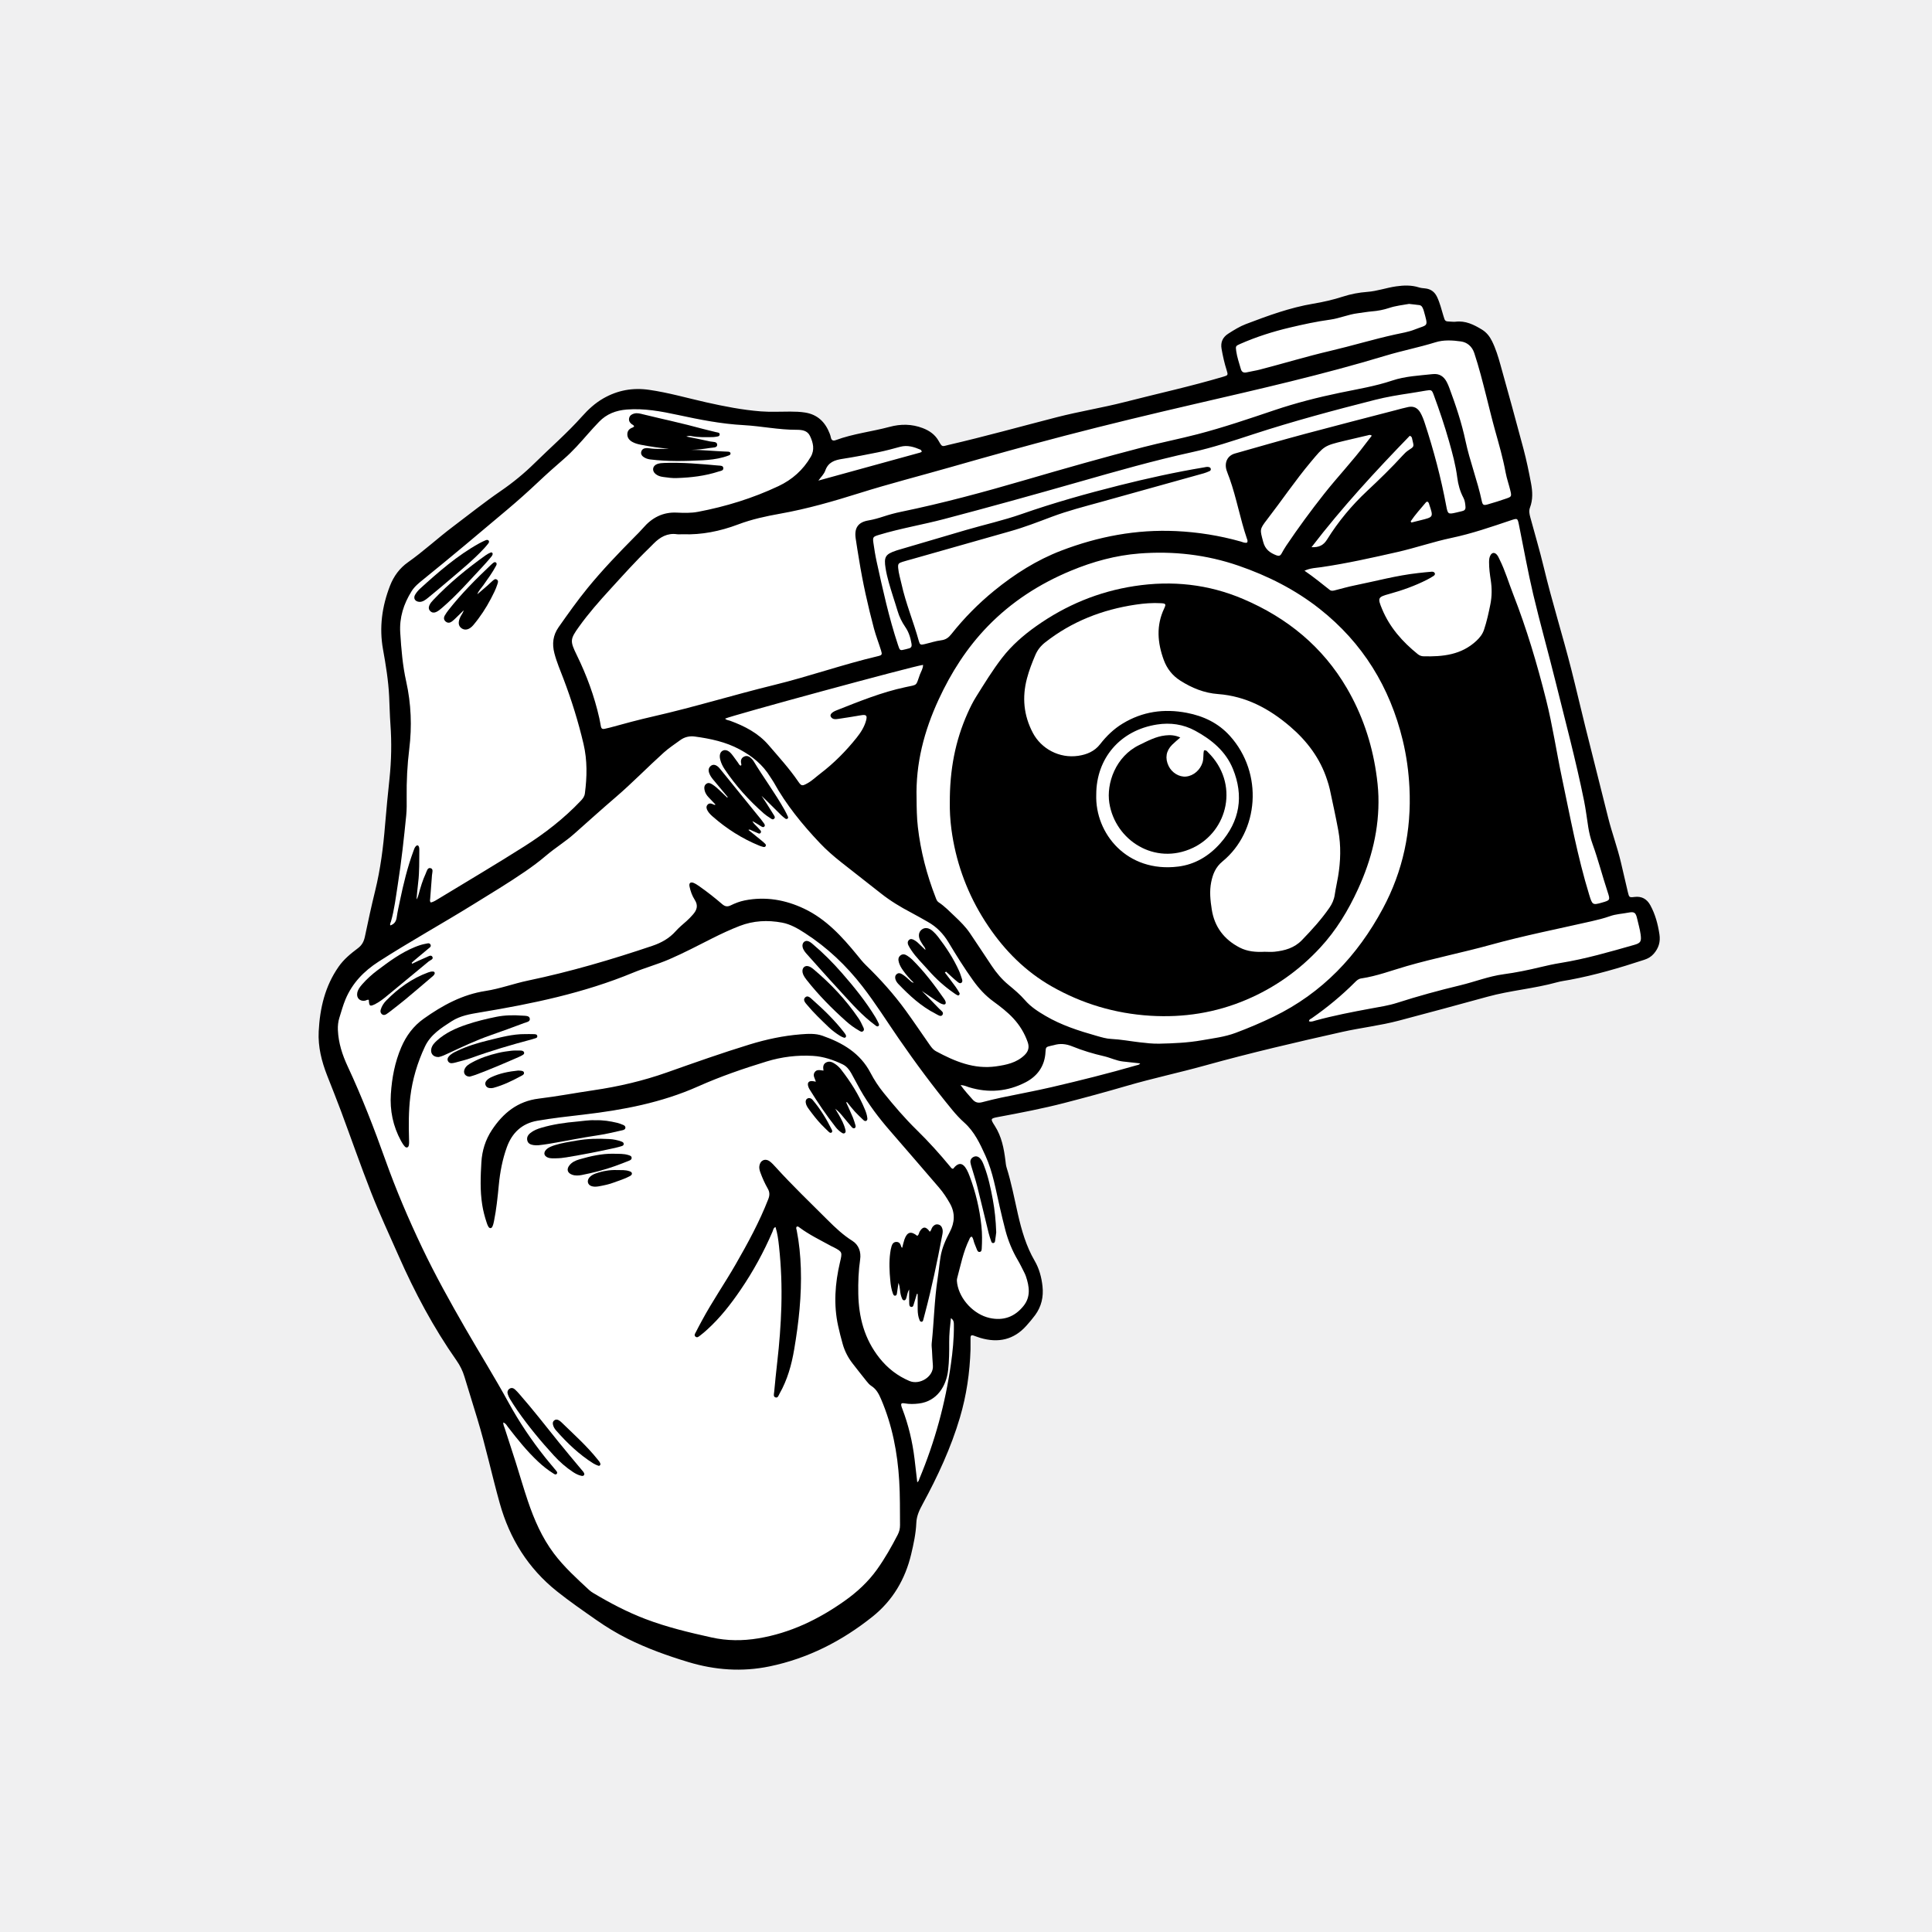 <?xml version="1.0" encoding="utf-8"?>
<!-- Generator: Adobe Illustrator 27.5.0, SVG Export Plug-In . SVG Version: 6.00 Build 0)  -->
<svg version="1.1" xmlns="http://www.w3.org/2000/svg" xmlns:xlink="http://www.w3.org/1999/xlink" x="0px" y="0px"
	 viewBox="0 0 500 500" style="enable-background:new 0 0 500 500;" xml:space="preserve">
<g id="Background">
	<rect style="fill:#F0F0F1;" width="500" height="500"/>
</g>
<g id="Graphic_Elements">
	<g>
		<path style="fill:#FFFFFF;" d="M319.595,117.372c6.054-1.717,12.101-3.459,18.178-5.091c7.791-2.092,15.607-4.087,23.414-6.122
			c1.092-0.285,2.179-0.599,3.284-0.825c1.372-0.28,2.41,0.235,3.112,1.46c0.485,0.847,0.826,1.746,1.129,2.669
			c2.32,7.06,4.221,14.227,5.582,21.537c0.389,2.087,0.516,2.128,2.542,1.658c0.524-0.121,1.045-0.256,1.569-0.374
			c0.606-0.136,0.916-0.436,0.859-1.126c-0.067-0.812-0.145-1.604-0.536-2.336c-0.873-1.635-1.356-3.398-1.59-5.222
			c-0.411-3.214-1.259-6.323-2.141-9.429c-1.146-4.039-2.491-8.012-3.945-11.948c-0.493-1.336-0.592-1.369-2.031-1.135
			c-1.327,0.216-2.649,0.46-3.979,0.659c-3.084,0.463-6.168,0.965-9.187,1.732c-10.582,2.688-21.128,5.509-31.514,8.898
			c-5.214,1.701-10.423,3.456-15.788,4.63c-9.938,2.176-19.716,4.97-29.486,7.759c-11.534,3.293-23.087,6.497-34.686,9.551
			c-5.618,1.479-11.361,2.431-16.927,4.115c-1.515,0.458-1.639,0.56-1.414,2.128c0.229,1.596,0.48,3.193,0.826,4.767
			c1.593,7.249,3.174,14.501,5.519,21.559c0.505,1.521,0.471,1.537,2.005,1.145c0.26-0.067,0.517-0.148,0.78-0.206
			c0.659-0.145,0.844-0.545,0.737-1.191c-0.259-1.557-0.707-3.037-1.612-4.351c-0.892-1.295-1.572-2.686-2.013-4.201
			c-0.375-1.291-0.811-2.564-1.208-3.848c-0.73-2.364-1.494-4.718-1.886-7.172c-0.467-2.921-0.059-3.626,2.685-4.547
			c0.102-0.034,0.202-0.074,0.305-0.105c5.933-1.747,11.862-3.505,17.799-5.237c4.801-1.4,9.696-2.486,14.42-4.138
			c8.284-2.898,16.714-5.264,25.224-7.404c7.256-1.824,14.547-3.433,21.924-4.662c0.422-0.07,0.843-0.207,1.276-0.097
			c0.268,0.068,0.501,0.198,0.532,0.517c0.024,0.246-0.119,0.436-0.309,0.521c-0.489,0.218-0.986,0.433-1.501,0.576
			c-8.856,2.476-17.712,4.95-26.573,7.404c-4.301,1.191-8.625,2.293-12.814,3.867c-3.523,1.324-7.031,2.692-10.663,3.714
			c-8.489,2.39-16.968,4.815-25.451,7.225c-0.828,0.235-1.662,0.449-2.482,0.708c-1.052,0.332-1.209,0.532-1.114,1.624
			c0.121,1.397,0.557,2.735,0.856,4.1c1.106,5.048,3.126,9.816,4.489,14.784c0.252,0.918,0.454,1.032,1.392,0.816
			c1.467-0.338,2.91-0.838,4.394-1.02c1.196-0.147,1.93-0.71,2.633-1.598c3.285-4.146,6.989-7.898,11.085-11.237
			c5.283-4.307,11.022-7.95,17.393-10.384c9.533-3.643,19.4-5.526,29.682-5.041c5.679,0.268,11.222,1.154,16.68,2.685
			c0.553,0.155,1.088,0.471,1.691,0.287c0.256-0.398,0.044-0.768-0.067-1.096c-1.734-5.096-2.656-10.425-4.461-15.499
			c-0.252-0.709-0.559-1.4-0.781-2.118C316.811,119.69,317.677,117.916,319.595,117.372z"/>
		<path style="fill:#FFFFFF;" d="M367.738,134.615c3.24-0.799,3.24-0.798,2.166-4.001c-0.034-0.102-0.051-0.21-0.089-0.31
			c-0.168-0.452-0.489-0.654-0.833-0.245c-1.337,1.593-2.746,3.134-3.907,4.865c0.065,0.102,0.13,0.203,0.194,0.305
			C366.093,135.024,366.915,134.818,367.738,134.615z"/>
		<path style="fill:#FFFFFF;" d="M375.679,139.203c-4.741,0.997-9.328,2.593-14.05,3.663c-6.554,1.485-13.111,2.959-19.77,3.927
			c-1.301,0.189-2.666,0.189-4.257,0.907c2.426,1.666,4.454,3.331,6.514,4.956c0.495,0.39,1.016,0.203,1.54,0.07
			c1.668-0.422,3.326-0.898,5.012-1.238c5.428-1.096,10.784-2.562,16.306-3.173c1.175-0.13,2.35-0.26,3.528-0.356
			c0.319-0.026,0.695,0.067,0.825,0.395c0.146,0.364-0.161,0.601-0.433,0.769c-0.548,0.339-1.105,0.669-1.681,0.958
			c-3.088,1.553-6.324,2.71-9.653,3.624c-2.982,0.819-3.091,0.999-1.866,3.944c1.972,4.742,5.27,8.455,9.221,11.642
			c0.436,0.352,0.927,0.545,1.482,0.559c4.988,0.125,9.789-0.35,13.693-3.999c0.891-0.833,1.593-1.718,1.98-2.878
			c0.719-2.149,1.198-4.352,1.641-6.57c0.416-2.084,0.423-4.154,0.102-6.255c-0.235-1.538-0.448-3.089-0.44-4.655
			c0.003-0.652,0.052-1.301,0.406-1.868c0.386-0.617,0.955-0.685,1.485-0.191c0.402,0.376,0.594,0.89,0.834,1.37
			c1.444,2.899,2.348,6.009,3.524,9.013c3.478,8.883,6.18,18.02,8.503,27.248c1.678,6.667,2.683,13.5,4.104,20.235
			c2.141,10.152,4.016,20.368,7.067,30.31c0.787,2.565,0.874,2.68,3.272,1.99c2.147-0.619,2.197-0.635,1.471-2.83
			c-1.351-4.086-2.413-8.262-3.876-12.313c-0.512-1.418-0.881-2.88-1.117-4.373c-0.36-2.283-0.632-4.585-1.09-6.848
			c-2.104-10.39-4.854-20.627-7.398-30.912c-1.86-7.518-3.977-14.974-5.759-22.51c-1.398-5.911-2.458-11.903-3.666-17.859
			c-0.384-1.892-0.378-1.886-2.146-1.292C385.938,136.361,380.905,138.104,375.679,139.203z"/>
		<path style="fill:#FFFFFF;" d="M238.585,116.864c-0.16-0.234-0.218-0.426-0.336-0.477c-1.696-0.725-3.409-1.273-5.299-0.754
			c-1.862,0.511-3.731,1.015-5.622,1.401c-3.101,0.634-6.21,1.244-9.337,1.724c-2.017,0.31-3.655,0.869-4.416,3.039
			c-0.325,0.928-1.143,1.683-1.783,2.582c8.906-2.449,17.648-4.852,26.387-7.261C238.324,117.078,238.445,116.954,238.585,116.864z"
			/>
		<path style="fill:#FFFFFF;" d="M216.48,183.842c5.852-2.307,11.676-4.696,17.866-6.01c3.242-0.688,2.625-0.24,3.716-3.225
			c0.298-0.816,0.833-1.581,0.828-2.541c-2.6,0.327-49.993,13.213-51.234,13.916c0.344,0.404,0.862,0.394,1.296,0.553
			c3.782,1.386,7.303,3.201,9.974,6.314c2.624,3.059,5.344,6.041,7.631,9.379c0.843,1.23,1.044,1.236,2.376,0.505
			c1.233-0.677,2.24-1.667,3.35-2.514c3.523-2.688,6.627-5.813,9.392-9.27c1.078-1.348,2.019-2.801,2.472-4.495
			c0.338-1.265,0.047-1.564-1.233-1.36c-1.963,0.313-3.919,0.677-5.888,0.943c-0.713,0.096-1.566,0.253-2.02-0.579
			C214.726,184.945,215.253,184.326,216.48,183.842z"/>
		<path style="fill:#FFFFFF;" d="M246.093,341.135c-0.237,2.159-0.46,4.179-0.444,6.219c0.019,2.422-0.003,4.847-0.279,7.251
			c-0.471,4.094-2.85,8.035-7.555,8.619c-1.231,0.153-2.459,0.178-3.695-0.038c-0.904-0.158-1.05,0.057-0.776,0.946
			c0.047,0.154,0.112,0.303,0.169,0.453c1.6,4.192,2.629,8.525,3.169,12.975c0.243,2.002,0.466,4.007,0.702,6.046
			c0.417-0.25,0.452-0.655,0.589-0.985c3.974-9.531,6.68-19.415,8.13-29.636c0.468-3.299,0.794-6.62,0.763-9.962
			C246.859,342.342,246.897,341.646,246.093,341.135z"/>
		<path style="fill:#FFFFFF;" d="M365.487,113.669c-0.068-0.288-0.046-0.663-0.639-0.891c-8.827,9.108-17.482,18.471-25.429,28.828
			c2.003,0.103,3.137-0.542,4.04-1.996c2.88-4.632,6.346-8.8,10.336-12.534c3.179-2.976,6.307-6.007,9.243-9.229
			c0.432-0.474,0.901-0.943,1.433-1.292C366.066,115.509,365.961,115.674,365.487,113.669z"/>
		<path style="fill:#FFFFFF;" d="M201.913,132.94c-3.688,0.656-7.361,1.451-10.913,2.795c-4.654,1.761-9.508,2.715-14.201,2.528
			c-0.759,0-1.197,0.051-1.619-0.008c-2.487-0.35-4.37,0.763-6.031,2.439c-0.379,0.382-0.752,0.77-1.139,1.143
			c-3.523,3.404-6.781,7.055-10.086,10.666c-2.834,3.098-5.603,6.239-8.054,9.656c-2.372,3.305-2.383,3.724-0.568,7.443
			c2.531,5.186,4.522,10.578,5.792,16.22c0.165,0.733,0.275,1.479,0.426,2.216c0.105,0.514,0.42,0.719,0.944,0.589
			c0.47-0.117,0.947-0.203,1.414-0.331c3.733-1.029,7.47-2.037,11.247-2.897c10.49-2.389,20.776-5.567,31.224-8.124
			c9.039-2.212,17.828-5.332,26.891-7.464c1.036-0.244,1.11-0.414,0.774-1.495c-0.591-1.9-1.327-3.759-1.836-5.679
			c-1.572-5.927-2.913-11.908-3.876-17.968c-0.287-1.805-0.614-3.605-0.861-5.416c-0.364-2.674,0.689-4.118,3.313-4.561
			c1.332-0.225,2.621-0.6,3.898-1.017c1.486-0.486,2.989-0.897,4.517-1.212c10.862-2.234,21.559-5.137,32.193-8.243
			c10.121-2.956,20.258-5.841,30.464-8.483c4.685-1.212,9.441-2.148,14.124-3.367c6.718-1.749,13.291-3.992,19.864-6.207
			c5.57-1.877,11.235-3.325,16.983-4.516c4.524-0.938,9.096-1.675,13.5-3.152c3.395-1.139,6.965-1.286,10.491-1.671
			c1.738-0.19,2.888,0.603,3.652,2.079c0.247,0.476,0.455,0.976,0.642,1.479c1.669,4.492,3.197,9.039,4.189,13.725
			c1.117,5.272,3.098,10.298,4.215,15.564c0.218,1.03,0.475,1.167,1.488,0.884c1.656-0.463,3.297-0.988,4.921-1.553
			c1.259-0.437,1.33-0.56,1.017-1.915c-0.375-1.622-0.96-3.201-1.26-4.834c-0.672-3.659-1.702-7.219-2.702-10.793
			c-0.825-2.951-1.535-5.935-2.289-8.905c-0.953-3.753-1.896-7.507-3.116-11.187c-0.573-1.729-1.857-2.785-3.471-3.008
			c-2.161-0.299-4.42-0.448-6.566,0.22c-4.266,1.328-8.658,2.179-12.931,3.471c-16.225,4.904-32.744,8.66-49.241,12.476
			c-11.318,2.618-22.611,5.328-33.848,8.259c-9.833,2.565-19.625,5.299-29.397,8.09c-7.911,2.259-15.884,4.295-23.737,6.766
			C215.634,129.755,208.873,131.702,201.913,132.94z"/>
		<path style="fill:#FFFFFF;" d="M102.659,237.438c0.207-1.435,0.533-2.854,0.829-4.275c0.912-4.373,1.955-8.711,3.506-12.91
			c0.167-0.452,0.301-0.932,0.653-1.283c0.294-0.293,0.613-0.234,0.752,0.145c0.107,0.293,0.118,0.634,0.113,0.953
			c-0.042,2.741,0.055,5.487-0.283,8.22c-0.184,1.487-0.299,2.983-0.446,4.475c0.311-0.402,0.427-0.848,0.549-1.292
			c0.498-1.817,1.022-3.628,1.82-5.339c0.28-0.6,0.447-1.637,1.236-1.462c0.854,0.19,0.45,1.16,0.404,1.814
			c-0.143,2.038-0.317,4.074-0.47,6.111c-0.023,0.305-0.175,0.635,0.184,0.978c0.746-0.178,1.415-0.63,2.09-1.04
			c7.401-4.496,14.86-8.902,22.17-13.542c5.272-3.346,10.205-7.178,14.527-11.734c0.525-0.553,0.963-1.093,1.071-1.916
			c0.565-4.296,0.646-8.572-0.353-12.818c-1.343-5.714-3.081-11.305-5.167-16.794c-0.84-2.21-1.787-4.389-2.377-6.686
			c-0.616-2.396-0.385-4.62,1.111-6.747c2.415-3.433,4.841-6.864,7.491-10.109c3.81-4.666,7.984-9.019,12.225-13.301
			c0.719-0.726,1.451-1.443,2.117-2.216c2.307-2.681,5.11-4.179,8.748-4.003c1.819,0.088,3.657,0.142,5.472-0.202
			c7.22-1.368,14.186-3.517,20.843-6.657c3.567-1.682,6.361-4.184,8.346-7.583c1.067-1.827,0.632-3.651-0.2-5.401
			c-0.685-1.441-2.104-1.597-3.46-1.593c-4.641,0.015-9.187-0.966-13.808-1.216c-5.698-0.308-11.305-1.423-16.878-2.622
			c-4.378-0.942-8.749-1.76-13.26-1.407c-2.785,0.218-5.229,1.135-7.196,3.187c-0.968,1.01-1.912,2.037-2.834,3.09
			c-1.982,2.263-3.956,4.523-6.252,6.507c-2.275,1.966-4.527,3.974-6.713,6.039c-2.583,2.44-5.234,4.801-7.946,7.087
			c-7.196,6.067-14.391,12.136-21.714,18.051c-1.124,0.908-2.26,1.806-3.053,3.075c-2.052,3.284-3.174,6.808-2.929,10.708
			c0.267,4.239,0.61,8.469,1.539,12.63c1.29,5.779,1.515,11.629,0.794,17.484c-0.514,4.176-0.72,8.348-0.668,12.546
			c0.019,1.559,0.035,3.129-0.12,4.677c-0.594,5.937-1.234,11.871-2.164,17.766c-0.51,3.237-0.88,6.504-1.782,9.671
			c-0.089,0.312-0.349,0.628-0.147,1C102.078,239.139,102.513,238.45,102.659,237.438z M186.008,122.022
			c-3.494,1.144-7.103,1.575-10.758,1.693c-1.243,0.067-2.464-0.116-3.686-0.286c-0.7-0.097-1.369-0.317-1.916-0.775
			c-0.983-0.824-0.778-2.094,0.409-2.551c0.605-0.233,1.254-0.266,1.9-0.291c4.674-0.182,9.318,0.259,13.962,0.672
			c0.495,0.044,1.239-0.025,1.277,0.674C187.234,121.835,186.484,121.867,186.008,122.022z M163.405,109.704
			c-0.491-0.421-0.743-0.927-0.562-1.57c0.179-0.635,0.668-0.94,1.275-1.105c0.823-0.224,1.615,0.027,2.385,0.216
			c5.119,1.252,10.278,2.339,15.361,3.741c1.139,0.314,2.301,0.547,3.443,0.855c0.377,0.102,1.011,0.058,0.942,0.649
			c-0.058,0.501-0.647,0.478-1.049,0.555c-0.367,0.07-0.749,0.077-1.125,0.079c-1.666,0.01-3.334,0.074-4.988-0.237
			c-0.394-0.074-0.817-0.161-1.476,0.087c2.223,0.453,4.222,0.828,6.203,1.28c0.672,0.154,1.821-0.044,1.796,0.904
			c-0.02,0.756-1.134,0.657-1.777,0.759c-1.626,0.257-3.265,0.465-4.924,0.502c2.803,0.009,5.585,0.307,8.376,0.421
			c0.376,0.015,0.753,0.02,1.128,0.052c0.266,0.023,0.568,0.061,0.642,0.379c0.076,0.326-0.184,0.49-0.429,0.585
			c-0.449,0.176-0.912,0.322-1.376,0.455c-1.769,0.507-3.596,0.708-5.415,0.803c-4.512,0.237-9.029,0.341-13.531-0.214
			c-0.647-0.08-1.262-0.281-1.796-0.67c-0.418-0.304-0.676-0.705-0.566-1.243c0.122-0.6,0.538-0.924,1.12-1.003
			c0.314-0.043,0.646-0.019,0.961,0.03c1.71,0.267,3.429,0.133,5.148,0.134c-2.449-0.221-4.877-0.568-7.287-1.044
			c-0.741-0.146-1.472-0.334-2.143-0.69c-0.808-0.429-1.388-1.06-1.386-2.02c0.003-0.917,0.546-1.475,1.398-1.763
			c0.139-0.047,0.249-0.179,0.362-0.264C164.013,109.965,163.642,109.907,163.405,109.704z M128.295,145.542
			c0.346,0.219,0.248,0.564,0.094,0.855c-0.935,1.764-2.113,3.369-3.26,4.995c-0.555,0.787-1.275,1.466-1.599,2.407
			c0.855-0.735,1.715-1.464,2.563-2.206c0.445-0.389,0.854-0.82,1.307-1.198c0.358-0.298,0.75-0.76,1.254-0.351
			c0.392,0.319,0.182,0.8,0.052,1.206c-0.409,1.287-1.03,2.48-1.652,3.671c-1.273,2.438-2.775,4.729-4.545,6.832
			c-1.03,1.224-2.175,1.482-3.077,0.826c-0.865-0.63-0.936-1.653-0.221-3.062c0.266-0.525,0.668-0.981,0.797-1.576
			c0.472-0.491,0.896-1.022,1.313-1.56c-0.417,0.538-0.841,1.07-1.313,1.56c-0.652,0.639-1.3,1.282-1.958,1.914
			c-0.348,0.335-0.693,0.68-1.079,0.968c-0.521,0.388-1.099,0.472-1.631,0.022c-0.54-0.457-0.53-1.036-0.199-1.603
			c0.271-0.463,0.577-0.909,0.908-1.331c3.326-4.248,7.129-8.049,11.033-11.755c0.156-0.148,0.314-0.296,0.485-0.426
			C127.78,145.572,128.031,145.375,128.295,145.542z M127.508,143.393c-0.076,0.385-0.336,0.668-0.576,0.949
			c-0.661,0.775-1.326,1.549-2.022,2.292c-3.411,3.636-6.688,7.404-10.486,10.659c-0.489,0.419-0.975,0.843-1.573,1.106
			c-0.545,0.24-1.053,0.184-1.485-0.236c-0.435-0.424-0.478-0.933-0.25-1.48c0.232-0.556,0.625-0.997,1.031-1.426
			c4.111-4.338,8.71-8.106,13.569-11.567c0.389-0.277,0.822-0.507,1.264-0.689C127.261,142.885,127.492,143.038,127.508,143.393z
			 M107.47,153.849c0.334-0.544,0.754-1.061,1.226-1.489c4.779-4.339,9.632-8.588,15.32-11.74c0.516-0.286,1.053-0.538,1.593-0.775
			c0.295-0.129,0.653-0.22,0.876,0.103c0.172,0.249,0.018,0.529-0.15,0.74c-0.334,0.42-0.679,0.833-1.044,1.226
			c-2.787,3.003-5.955,5.587-9.063,8.237c-1.799,1.534-3.614,3.05-5.443,4.549c-0.663,0.544-1.364,1.065-2.191,1.064
			C107.393,155.722,106.878,154.811,107.47,153.849z"/>
		<path style="fill:#FFFFFF;" d="M330.313,143.71c0.612,0.236,1.011,0.167,1.335-0.422c0.389-0.705,0.79-1.408,1.239-2.075
			c3.092-4.596,6.371-9.055,9.803-13.404c3.497-4.431,7.405-8.521,10.783-13.05c0.505-0.677,1.032-1.337,1.544-1.999
			c-0.422-0.348-0.73-0.17-1.03-0.1c-2.041,0.475-4.085,0.942-6.121,1.436c-5.209,1.263-5.159,1.309-8.63,5.448
			c-4.012,4.785-7.501,9.961-11.312,14.895c-2.018,2.613-1.848,2.603-1.013,5.791C327.42,142.171,328.638,143.063,330.313,143.71z"
			/>
		<path style="fill:#FFFFFF;" d="M321.128,95.497c0.246,0.862,0.778,1.048,1.597,0.853c1.096-0.261,2.221-0.408,3.311-0.691
			c6.085-1.577,12.101-3.409,18.226-4.844c5.597-1.312,11.104-2.991,16.721-4.232c1.729-0.382,3.488-0.647,5.151-1.304
			c3.499-1.382,3.538-0.514,2.324-4.916c-0.071-0.257-0.192-0.502-0.305-0.745c-0.168-0.361-0.434-0.615-0.846-0.665
			c-0.852-0.103-1.705-0.199-2.639-0.307c-1.666,0.299-3.434,0.479-5.127,1.043c-1.434,0.477-2.902,0.761-4.412,0.887
			c-1.282,0.106-2.553,0.339-3.83,0.504c-2.409,0.311-4.66,1.318-7.058,1.643c-3.52,0.478-6.979,1.233-10.43,2.049
			c-4.405,1.041-8.7,2.407-12.844,4.232c-1.176,0.518-1.214,0.574-1.042,1.815C320.146,92.423,320.686,93.947,321.128,95.497z"/>
		<path style="fill:#FFFFFF;" d="M344.142,204.201c-0.167-0.786-0.423-1.556-0.67-2.323c-1.797-5.602-5.217-10.122-9.618-13.882
			c-5.375-4.593-11.403-7.843-18.649-8.377c-3.557-0.262-6.784-1.581-9.776-3.493c-2.025-1.294-3.431-3.103-4.246-5.333
			c-1.625-4.443-1.996-8.893,0.109-13.326c0.536-1.129,0.4-1.288-0.814-1.36c-2.212-0.132-4.425,0.053-6.592,0.376
			c-8.606,1.283-16.496,4.349-23.396,9.765c-1.131,0.888-1.982,1.951-2.544,3.268c-0.846,1.981-1.625,3.989-2.173,6.07
			c-1.283,4.874-0.865,9.535,1.52,14.069c2.156,4.1,6.819,6.675,11.735,5.958c2.173-0.317,4.227-1.132,5.688-3.019
			c1.62-2.094,3.515-3.928,5.795-5.315c5.161-3.141,10.701-3.928,16.607-2.8c4.371,0.835,8.187,2.655,11.176,5.971
			c8.719,9.673,7.531,24.732-1.919,32.494c-1.776,1.459-2.5,3.252-2.921,5.352c-0.476,2.372-0.216,4.729,0.143,7.059
			c0.696,4.512,3.191,7.787,7.235,9.878c2.022,1.046,4.216,1.206,6.442,1.09c0.86,0,1.728,0.076,2.578-0.014
			c2.659-0.284,5.118-0.963,7.094-3.008c2.547-2.636,5-5.331,7.092-8.348c0.72-1.039,1.209-2.126,1.394-3.388
			c0.233-1.594,0.608-3.168,0.871-4.758c0.655-3.951,0.774-7.92,0.051-11.866C345.696,211.346,344.902,207.776,344.142,204.201z"/>
		<path style="fill:#FFFFFF;" d="M285.689,273.339c-2.781-0.637-5.518-1.459-8.147-2.527c-1.652-0.671-3.175-0.822-4.827-0.327
			c-0.257,0.077-0.525,0.115-0.786,0.176c-1.212,0.285-1.29,0.34-1.356,1.602c-0.189,3.623-2.075,6.236-5.151,7.831
			c-4.668,2.42-9.617,2.83-14.684,1.269c-0.595-0.183-1.157-0.51-2.143-0.548c1.059,1.468,2.1,2.586,3.109,3.735
			c0.695,0.791,1.467,0.964,2.451,0.707c1.662-0.435,3.331-0.848,5.011-1.202c4.36-0.921,8.75-1.712,13.088-2.725
			c7.322-1.71,14.619-3.527,21.843-5.619c0.321-0.093,0.699-0.085,0.986-0.506c-1.56-0.173-2.997-0.339-4.435-0.491
			C288.918,274.53,287.361,273.722,285.689,273.339z"/>
		<path style="fill:#FFFFFF;" d="M249.542,290.516c-1.12-0.998-2.148-2.12-3.102-3.28c-4.892-5.943-9.478-12.116-13.847-18.454
			c-3.114-4.516-6.03-9.168-9.399-13.512c-4.196-5.411-9.09-10.044-14.839-13.759c-1.854-1.198-3.769-2.333-5.98-2.741
			c-3.72-0.687-7.389-0.51-10.951,0.869c-2.41,0.933-4.749,2.026-7.057,3.187c-3.7,1.862-7.361,3.801-11.17,5.443
			c-3.069,1.323-6.302,2.202-9.379,3.474c-12.722,5.261-26.076,8.038-39.575,10.271c-2.556,0.423-5.103,0.842-7.339,2.278
			c-2.725,1.75-5.483,3.486-6.928,6.566c-1.932,4.117-3.223,8.428-3.784,12.955c-0.458,3.699-0.434,7.406-0.329,11.118
			c0.014,0.482,0.038,0.977-0.05,1.446c-0.118,0.629-0.635,0.796-1.053,0.331c-0.391-0.434-0.707-0.95-0.987-1.467
			c-2.051-3.784-2.895-7.81-2.612-12.124c0.275-4.173,1.035-8.207,2.686-12.062c1.278-2.984,3.14-5.507,5.799-7.398
			c4.866-3.461,10.006-6.269,16.038-7.195c3.722-0.572,7.283-1.91,10.968-2.681c10.917-2.283,21.593-5.418,32.152-8.982
			c2.347-0.792,4.407-1.93,6.072-3.803c0.854-0.96,1.864-1.784,2.831-2.639c0.567-0.501,1.076-1.048,1.579-1.61
			c1.065-1.193,1.493-2.361,0.505-3.89c-0.661-1.024-1.088-2.228-1.341-3.445c-0.182-0.877,0.279-1.244,1.1-0.891
			c0.537,0.231,1.032,0.574,1.514,0.912c2.028,1.422,3.97,2.958,5.846,4.572c0.703,0.605,1.34,0.735,2.19,0.317
			c1.158-0.568,2.367-1.036,3.643-1.288c5.374-1.064,10.506-0.169,15.38,2.145c5.686,2.7,9.824,7.248,13.721,12.02
			c0.715,0.875,1.402,1.763,2.216,2.552c3.751,3.642,7.243,7.518,10.317,11.75c2.024,2.785,3.944,5.645,5.918,8.466
			c0.554,0.793,1.076,1.635,1.959,2.11c4.845,2.607,9.827,4.714,15.523,3.903c2.675-0.381,5.302-0.915,7.37-2.904
			c1.012-0.973,1.294-2.029,0.83-3.354c-0.812-2.322-2.057-4.37-3.725-6.171c-1.545-1.668-3.34-3.044-5.166-4.375
			c-2.068-1.508-3.752-3.353-5.24-5.428c-2.292-3.197-4.368-6.529-6.391-9.895c-1.334-2.22-3.067-4-5.327-5.265
			c-1.455-0.814-2.893-1.66-4.37-2.433c-2.723-1.426-5.339-3.011-7.755-4.922c-3.417-2.704-6.859-5.377-10.283-8.072
			c-1.946-1.532-3.817-3.161-5.519-4.956c-4.566-4.814-8.741-9.935-11.973-15.768c-0.26-0.469-0.598-0.895-0.876-1.355
			c-1.925-3.183-4.7-5.401-7.937-7.14c-3.623-1.947-7.551-2.773-11.565-3.32c-1.391-0.189-2.673,0.099-3.818,0.938
			c-1.431,1.048-2.922,2.012-4.247,3.206c-4.196,3.781-8.126,7.846-12.416,11.529c-3.632,3.118-7.191,6.321-10.77,9.501
			c-2.297,2.041-4.933,3.64-7.268,5.631c-1.72,1.467-3.531,2.816-5.396,4.098c-4.348,2.988-8.87,5.7-13.352,8.477
			c-8.14,5.044-16.527,9.678-24.583,14.863c-3.822,2.46-6.824,5.553-8.591,9.776c-0.645,1.542-1.074,3.155-1.576,4.745
			c-0.33,1.045-0.434,2.095-0.389,3.182c0.138,3.34,1.146,6.44,2.547,9.439c3.69,7.905,6.832,16.033,9.762,24.243
			c2.752,7.711,5.962,15.233,9.478,22.613c3.402,7.139,7.25,14.057,11.197,20.911c3.704,6.434,7.636,12.74,11.202,19.248
			c2.755,5.027,5.928,9.732,9.483,14.201c0.904,1.136,1.862,2.23,2.78,3.355c0.196,0.24,0.457,0.547,0.19,0.854
			c-0.275,0.317-0.606,0.07-0.865-0.091c-1.42-0.884-2.721-1.922-3.943-3.065c-2.92-2.732-5.405-5.839-7.837-8.995
			c-0.314-0.408-0.53-0.931-1.201-1.14c-0.004,0.62,0.254,1.094,0.414,1.588c0.944,2.917,1.905,5.829,2.831,8.752
			c1.056,3.333,2.015,6.699,3.137,10.009c1.629,4.806,3.643,9.443,6.713,13.534c2.662,3.547,5.947,6.507,9.178,9.511
			c0.312,0.29,0.679,0.532,1.046,0.752c4.3,2.573,8.724,4.896,13.414,6.69c5.596,2.141,11.406,3.521,17.236,4.812
			c3.982,0.882,8.002,0.892,12.025,0.224c8.298-1.378,15.653-4.937,22.446-9.762c3.177-2.257,6.032-4.903,8.295-8.07
			c2.03-2.841,3.76-5.893,5.367-9.004c0.406-0.785,0.595-1.594,0.589-2.479c-0.027-3.817,0.02-7.629-0.209-11.449
			c-0.438-7.317-1.801-14.39-4.698-21.151c-0.585-1.366-1.223-2.601-2.527-3.425c-0.486-0.308-0.882-0.79-1.25-1.247
			c-1.215-1.507-2.404-3.036-3.595-4.563c-1.172-1.503-2.03-3.175-2.55-5.004c-0.441-1.551-0.836-3.117-1.183-4.692
			c-1.217-5.524-0.806-11.021,0.469-16.465c0.618-2.64,0.682-2.715-1.736-3.965c-0.143-0.074-0.298-0.126-0.439-0.204
			c-2.826-1.555-5.748-2.946-8.347-4.888c-0.208-0.155-0.42-0.347-0.709-0.148c-0.206,0.32-0.024,0.627,0.037,0.932
			c0.637,3.226,0.951,6.484,1.062,9.771c0.237,7.078-0.536,14.071-1.718,21.029c-0.679,3.999-1.757,7.878-3.783,11.434
			c-0.247,0.433-0.404,1.195-1.062,0.982c-0.631-0.205-0.372-0.934-0.327-1.428c0.237-2.569,0.495-5.137,0.791-7.701
			c0.554-4.81,0.93-9.636,1.066-14.473c0.146-5.163-0.05-10.326-0.605-15.465c-0.182-1.682-0.387-3.373-0.913-5.029
			c-0.581,0.258-0.584,0.75-0.744,1.125c-2.271,5.31-5.03,10.349-8.285,15.12c-2.555,3.745-5.323,7.305-8.704,10.352
			c-0.559,0.504-1.122,1.008-1.728,1.451c-0.362,0.265-0.79,0.741-1.274,0.3c-0.408-0.372-0.034-0.816,0.143-1.176
			c0.474-0.965,0.993-1.909,1.502-2.857c2.698-5.031,5.953-9.727,8.793-14.673c3.138-5.464,6.148-10.983,8.437-16.872
			c0.388-1,0.378-1.804-0.151-2.728c-0.748-1.306-1.369-2.683-1.885-4.102c-0.204-0.559-0.366-1.127-0.279-1.734
			c0.211-1.481,1.533-2.069,2.723-1.165c0.552,0.419,1.027,0.948,1.496,1.465c4.304,4.744,8.927,9.177,13.457,13.698
			c1.964,1.961,3.993,3.879,6.396,5.386c1.657,1.04,2.286,2.891,2.007,4.809c-0.427,2.944-0.538,5.889-0.482,8.849
			c0.114,6.123,1.582,11.76,5.5,16.68c2.115,2.655,4.649,4.605,7.713,5.915c2.712,1.159,6.334-1.154,6.099-3.986
			c-0.107-1.285-0.161-2.576-0.233-3.864c-0.036-0.643-0.139-1.296-0.072-1.929c0.599-5.612,0.681-11.272,1.551-16.859
			c0.281-1.806,0.435-3.632,0.724-5.436c0.37-2.31,1.31-4.415,2.398-6.476c1.284-2.43,1.447-4.895,0.04-7.391
			c-0.824-1.461-1.736-2.848-2.827-4.115c-4.21-4.891-8.416-9.787-12.651-14.657c-2.903-3.338-5.574-6.839-7.752-10.698
			c-0.793-1.405-1.52-2.847-2.317-4.25c-0.537-0.945-1.216-1.8-2.221-2.281c-2.443-1.169-4.991-2.036-7.713-2.192
			c-4.065-0.233-8.066,0.26-11.953,1.448c-6.021,1.839-11.974,3.887-17.731,6.454c-9.447,4.212-19.456,6.111-29.645,7.296
			c-4.003,0.466-8.01,0.907-11.984,1.596c-4.005,0.694-6.54,3.158-7.873,6.836c-1.138,3.139-1.761,6.425-2.081,9.761
			c-0.303,3.158-0.625,6.315-1.256,9.43c-0.095,0.471-0.211,0.953-0.417,1.382c-0.237,0.493-0.705,0.502-1.005,0.036
			c-0.2-0.311-0.327-0.677-0.446-1.032c-0.512-1.533-0.922-3.094-1.173-4.691c-0.572-3.639-0.427-7.305-0.214-10.952
			c0.174-2.982,1.03-5.812,2.709-8.352c2.921-4.417,6.668-7.482,12.161-8.149c4.748-0.577,9.457-1.472,14.192-2.167
			c6.46-0.949,12.81-2.428,18.948-4.601c7.1-2.514,14.191-5.024,21.395-7.235c4.351-1.336,8.738-2.272,13.257-2.63
			c1.877-0.149,3.792-0.274,5.603,0.363c5.199,1.826,9.773,4.483,12.443,9.612c0.945,1.816,2.072,3.525,3.36,5.122
			c2.704,3.352,5.495,6.628,8.578,9.641c3.082,3.012,5.963,6.204,8.703,9.528c0.196,0.238,0.356,0.561,0.753,0.512
			c1.344-1.71,2.481-1.628,3.523,0.272c0.283,0.516,0.506,1.07,0.715,1.622c1.588,4.199,2.61,8.538,3.074,12.998
			c0.2,1.925,0.184,3.869,0.073,5.806c-0.021,0.371-0.069,0.799-0.564,0.842c-0.39,0.034-0.544-0.303-0.67-0.597
			c-0.233-0.543-0.433-1.101-0.657-1.648c-0.236-0.575-0.246-1.254-0.691-1.717c-0.472,0.105-0.512,0.458-0.648,0.735
			c-1.557,3.169-2.207,6.622-3.122,9.993c-0.129,0.474-0.076,0.959,0.003,1.442c0.677,4.119,4.315,7.976,8.399,8.882
			c3.563,0.791,6.498-0.293,8.759-3.102c1.913-2.377,1.524-5.017,0.635-7.661c-0.12-0.356-0.278-0.701-0.448-1.036
			c-0.537-1.055-1.042-2.129-1.643-3.147c-1.434-2.428-2.496-5.007-3.217-7.724c-0.524-1.975-0.984-3.967-1.449-5.958
			c-1.049-4.493-1.769-9.063-3.702-13.329C253.624,295.979,252.198,292.884,249.542,290.516z M235.239,243.279
			c0.429-0.414,0.894-0.225,1.337,0.006c0.678,0.354,1.194,0.906,1.733,1.43c0.342,0.333,0.69,0.66,1.19,1.139
			c-0.019-0.652-0.396-0.891-0.586-1.213c-0.244-0.416-0.545-0.803-0.755-1.235c-0.559-1.149-0.414-2.174,0.352-2.796
			c0.814-0.662,1.88-0.542,2.903,0.38c0.477,0.43,0.928,0.901,1.319,1.409c2.138,2.771,4.045,5.69,5.482,8.893
			c0.306,0.682,0.52,1.408,0.757,2.12c0.104,0.312,0.151,0.678-0.126,0.903c-0.368,0.298-0.728,0.037-1.015-0.191
			c-0.546-0.432-1.063-0.903-1.583-1.368c-0.474-0.425-0.934-0.864-1.4-1.297c-0.106,0.076-0.212,0.153-0.318,0.229
			c0.923,1.226,1.858,2.443,2.764,3.682c0.378,0.518,0.705,1.075,1.025,1.631c0.062,0.109,0.028,0.325-0.042,0.447
			c-0.132,0.232-0.375,0.187-0.566,0.085c-0.283-0.15-0.551-0.331-0.815-0.514c-2.439-1.69-4.631-3.653-6.59-5.886
			c-1.521-1.734-3.206-3.328-4.49-5.265c-0.266-0.401-0.525-0.811-0.731-1.244C234.864,244.161,234.835,243.669,235.239,243.279z
			 M232.056,252.115c0.43-0.37,0.892-0.284,1.342-0.024c0.748,0.433,1.376,1.019,2.012,1.594c0.314,0.284,0.598,0.629,1.077,0.639
			c-1.048-1.005-2.013-2.083-2.845-3.276c-0.432-0.619-0.81-1.27-1.013-2.001c-0.18-0.648-0.207-1.29,0.388-1.766
			c0.603-0.482,1.218-0.317,1.787,0.063c0.444,0.297,0.888,0.612,1.266,0.986c3.14,3.107,5.789,6.616,8.302,10.233
			c0.151,0.217,0.297,0.461,0.358,0.714c0.114,0.472-0.107,0.753-0.6,0.654c-0.586-0.118-1.088-0.452-1.579-0.78
			c-1.333-0.892-2.658-1.796-3.986-2.696c1.502,1.528,3.027,3.035,4.491,4.598c0.429,0.458,1.372,0.951,0.806,1.658
			c-0.419,0.523-1.194-0.087-1.738-0.364c-3.731-1.901-6.756-4.697-9.622-7.686c-0.334-0.348-0.612-0.752-0.754-1.222
			C231.597,252.945,231.64,252.473,232.056,252.115z M187.011,194.293c0.649-0.361,1.492-0.119,2.254,0.774
			c0.627,0.734,1.142,1.562,1.735,2.326c0.216,0.278,0.313,0.706,0.762,0.751c0.184-0.205,0.081-0.417,0.04-0.621
			c-0.161-0.783,0.072-1.407,0.814-1.735c0.748-0.331,1.357,0.021,1.883,0.543c0.19,0.188,0.375,0.393,0.512,0.62
			c2.584,4.285,5.588,8.302,8.042,12.669c0.316,0.562,0.594,1.146,0.861,1.732c0.09,0.198,0.061,0.451-0.164,0.557
			c-0.125,0.059-0.348,0.057-0.453-0.019c-0.39-0.283-0.77-0.586-1.115-0.922c-1.696-1.646-3.329-3.354-5.098-5.012
			c0.469,0.711,0.945,1.418,1.404,2.135c0.579,0.906,1.151,1.818,1.712,2.736c0.191,0.313,0.498,0.683,0.179,1.023
			c-0.408,0.436-0.796,0.021-1.135-0.197c-0.542-0.349-1.086-0.709-1.568-1.133c-3.857-3.39-7.273-7.173-10.136-11.445
			c-0.513-0.766-0.914-1.583-1.139-2.481C186.124,195.497,186.346,194.663,187.011,194.293z M182.819,202.835
			c0.521-0.352,1.026-0.139,1.503,0.159c0.734,0.46,1.374,1.033,1.996,1.629c0.619,0.593,1.241,1.184,1.862,1.776
			c0.058-0.035,0.116-0.069,0.173-0.104c-1.27-1.519-2.545-3.033-3.805-4.559c-0.411-0.498-0.779-1.033-1-1.648
			c-0.258-0.718-0.215-1.387,0.433-1.892c0.548-0.427,1.21-0.325,1.892,0.275c0.2,0.176,0.373,0.387,0.542,0.595
			c3.523,4.342,7.044,8.685,10.563,13.03c0.237,0.292,0.46,0.596,0.673,0.906c0.18,0.262,0.424,0.555,0.179,0.87
			c-0.265,0.34-0.61,0.12-0.867-0.035c-0.734-0.441-1.444-0.924-2.24-1.329c0.284,0.654,0.876,1.069,1.337,1.585
			c0.25,0.28,0.516,0.547,0.756,0.836c0.147,0.176,0.166,0.398,0.044,0.597c-0.135,0.219-0.381,0.234-0.574,0.157
			c-0.598-0.239-1.176-0.526-1.77-0.773c-0.228-0.095-0.43-0.337-0.828-0.133c1.196,0.971,2.354,1.908,3.507,2.851
			c0.29,0.238,0.575,0.486,0.837,0.754c0.15,0.153,0.248,0.367,0.12,0.586c-0.12,0.205-0.334,0.281-0.552,0.226
			c-0.364-0.091-0.728-0.195-1.075-0.337c-4.473-1.828-8.492-4.386-12.115-7.574c-0.483-0.425-0.949-0.88-1.273-1.449
			c-0.277-0.488-0.455-1.014-0.077-1.51c0.398-0.523,0.929-0.423,1.46-0.188c0.181,0.08,0.35,0.265,0.664,0.091
			c-0.6-0.627-1.19-1.235-1.77-1.853c-0.523-0.557-0.941-1.181-1.084-1.947C182.217,203.819,182.25,203.22,182.819,202.835z
			 M95.456,258.773c-0.399-0.142-0.707,0.172-1.069,0.217c-1.315,0.163-2.181-0.755-1.918-2.069c0.175-0.875,0.72-1.554,1.289-2.203
			c1.174-1.339,2.493-2.526,3.913-3.598c3.051-2.302,6.122-4.571,9.702-6.023c0.9-0.365,1.813-0.681,2.772-0.845
			c0.458-0.079,1.022-0.339,1.285,0.252c0.221,0.496-0.283,0.759-0.594,1.024c-1.228,1.046-2.475,2.069-3.712,3.105
			c-0.202,0.169-0.386,0.359-0.578,0.539c0.038,0.082,0.077,0.163,0.115,0.245c1.206-0.558,2.397-1.155,3.626-1.656
			c0.505-0.206,1.26-0.751,1.601-0.165c0.39,0.668-0.547,0.889-0.958,1.232c-3.596,2.993-7.206,5.968-10.819,8.94
			c-0.914,0.752-1.844,1.483-2.902,2.033C95.739,260.564,95.529,260.444,95.456,258.773z M100.026,262.442
			c-0.39,0.257-0.813,0.339-1.196,0.024c-0.369-0.303-0.431-0.724-0.299-1.176c0.264-0.901,0.772-1.678,1.408-2.329
			c3.118-3.193,6.669-5.757,10.896-7.304c0.406-0.148,0.821-0.26,1.26-0.223c0.242,0.02,0.385,0.154,0.422,0.418
			c-0.071,0.451-0.435,0.712-0.757,0.986c-2.292,1.954-4.58,3.915-6.896,5.84c-1.323,1.1-2.698,2.138-4.052,3.199
			C100.559,262.076,100.296,262.265,100.026,262.442z M230.39,324.196c0.079-0.583,0.185-1.171,0.362-1.729
			c0.187-0.59,0.561-1.07,1.263-1.056c0.618,0.013,0.962,0.401,1.136,0.971c0.059,0.195,0.074,0.426,0.34,0.552
			c0.187-0.716,0.326-1.44,0.565-2.129c0.688-1.986,1.701-2.274,3.316-0.972c0.449-0.217,0.422-0.718,0.628-1.078
			c0.8-1.395,1.644-1.404,2.62,0.013c0.411-0.311,0.419-0.853,0.713-1.227c0.359-0.457,0.789-0.743,1.379-0.658
			c0.666,0.096,1.013,0.553,1.184,1.17c0.181,0.65,0.009,1.282-0.11,1.913c-1.261,6.657-2.651,13.285-4.387,19.837
			c-0.165,0.623-0.316,1.251-0.495,1.87c-0.058,0.201-0.169,0.405-0.438,0.398c-0.25-0.006-0.384-0.181-0.468-0.378
			c-0.384-0.906-0.498-1.865-0.504-2.838c-0.008-1.322-0.002-2.645-0.002-3.967c-0.073-0.013-0.146-0.027-0.219-0.04
			c-0.251,0.858-0.485,1.722-0.763,2.571c-0.11,0.336-0.166,0.845-0.637,0.816c-0.574-0.035-0.553-0.602-0.568-0.995
			c-0.042-1.072-0.014-2.147-0.014-3.523c-0.544,0.875-0.51,1.614-0.759,2.256c-0.096,0.248-0.189,0.52-0.513,0.546
			c-0.331,0.026-0.471-0.234-0.578-0.475c-0.307-0.695-0.449-1.43-0.517-2.186c-0.057-0.628-0.165-1.25-0.402-1.861
			c-0.131,0.895-0.258,1.79-0.396,2.683c-0.041,0.262-0.078,0.569-0.398,0.63c-0.42,0.079-0.545-0.281-0.652-0.567
			c-0.399-1.066-0.561-2.188-0.669-3.311C230.179,329.022,230.061,326.607,230.39,324.196z M210.543,279.831
			c0.152,0.028,0.302,0.065,0.591,0.127c-0.204-0.856-0.876-1.617-0.306-2.458c0.564-0.831,1.422-0.512,2.293-0.426
			c-0.164-0.944-0.126-1.742,0.77-2.15c0.849-0.387,1.567-0.017,2.255,0.447c0.584,0.394,1.092,0.877,1.523,1.431
			c2.488,3.195,4.637,6.594,6.176,10.355c0.285,0.698,0.526,1.411,0.611,2.166c0.031,0.274,0.031,0.554-0.226,0.721
			c-0.268,0.174-0.543,0.048-0.736-0.135c-0.778-0.74-1.567-1.473-2.291-2.264c-0.711-0.777-1.347-1.623-2.017-2.438
			c-0.063,0.038-0.126,0.076-0.189,0.114c0.581,1.303,1.183,2.596,1.735,3.912c0.269,0.641,0.453,1.32,0.654,1.988
			c0.079,0.263,0.078,0.583-0.185,0.723c-0.345,0.184-0.615-0.067-0.827-0.315c-0.663-0.777-1.319-1.56-1.967-2.349
			c-0.677-0.825-1.342-1.661-2.266-2.343c0.303,0.504,0.615,1.004,0.908,1.514c0.724,1.261,1.414,2.539,1.744,3.971
			c0.072,0.312,0.118,0.663-0.23,0.856c-0.269,0.149-0.521-0.006-0.748-0.151c-0.595-0.38-1.101-0.861-1.535-1.414
			c-2.422-3.094-4.633-6.333-6.694-9.676c-0.141-0.228-0.278-0.465-0.367-0.716C208.809,280.168,209.312,279.607,210.543,279.831z
			 M209.338,284.176c0.438,0,0.746,0.212,0.992,0.503c1.979,2.342,3.573,4.932,4.93,7.675c0.121,0.245,0.208,0.543-0.038,0.735
			c-0.247,0.193-0.519,0.035-0.714-0.151c-0.657-0.628-1.315-1.255-1.941-1.913c-1.182-1.241-2.224-2.599-3.237-3.98
			c-0.381-0.519-0.734-1.069-0.806-1.726C208.458,284.709,208.717,284.286,209.338,284.176z M154.83,379.322
			c-0.45-0.166-0.903-0.354-1.307-0.608c-3.664-2.311-6.758-5.272-9.603-8.508c-0.39-0.444-0.697-0.952-0.82-1.549
			c-0.081-0.397-0.017-0.761,0.294-1.028c0.369-0.316,0.794-0.302,1.2-0.073c0.231,0.13,0.454,0.291,0.644,0.476
			c3.226,3.144,6.603,6.142,9.425,9.679c0.3,0.375,0.651,0.72,0.732,1.227C155.329,379.246,155.134,379.434,154.83,379.322z
			 M141.789,299.574c-1-0.384-1.197-1.25-0.451-2.027c0.615-0.641,1.443-0.918,2.262-1.181c1.847-0.595,3.766-0.861,5.67-1.192
			c2.767-0.481,5.555-0.542,8.35-0.392c1.131,0.061,2.24,0.269,3.299,0.685c0.252,0.099,0.486,0.262,0.501,0.566
			c0.017,0.321-0.221,0.48-0.484,0.561c-0.564,0.173-1.13,0.342-1.705,0.471c-4.193,0.936-8.409,1.746-12.647,2.452
			c-0.851,0.142-1.701,0.237-2.732,0.255C143.272,299.765,142.509,299.851,141.789,299.574z M162.983,304.388
			c-1.273,0.701-2.672,1.092-4.019,1.609c-1.304,0.5-2.668,0.786-4.038,1.029c-1.498,0.265-2.535-0.116-2.757-0.965
			c-0.234-0.893,0.546-1.859,1.972-2.361c1.834-0.646,3.728-0.952,5.404-0.893c1.287,0.016,2.309-0.05,3.295,0.283
			c0.31,0.105,0.649,0.213,0.691,0.58C163.574,304.04,163.268,304.232,162.983,304.388z M163.464,299.621
			c0.033,0.459-0.361,0.645-0.701,0.781c-1.197,0.479-2.4,0.946-3.614,1.38c-2.789,0.997-5.65,1.733-8.556,2.301
			c-0.857,0.168-1.708,0.229-2.545-0.077c-1.2-0.44-1.48-1.394-0.688-2.405c0.658-0.841,1.596-1.268,2.585-1.557
			c2.95-0.864,5.942-1.492,8.586-1.457c1.688,0.043,2.934-0.037,4.131,0.358C163.013,299.06,163.431,299.163,163.464,299.621z
			 M137.243,293.236c0.848-0.69,1.85-1.079,2.887-1.383c3.004-0.88,6.087-1.322,9.193-1.59c1.603-0.138,3.198-0.436,4.712-0.337
			c2.003-0.086,3.854,0.232,5.688,0.662c0.519,0.122,1.02,0.33,1.517,0.529c0.304,0.122,0.612,0.329,0.615,0.681
			c0.005,0.462-0.404,0.626-0.766,0.704c-2.098,0.456-4.186,0.995-6.308,1.3c-4.255,0.612-8.456,1.513-12.694,2.211
			c-0.9,0.148-1.806,0.275-2.713,0.369c-0.422,0.044-0.862,0.032-1.282-0.034c-0.709-0.111-1.393-0.337-1.614-1.131
			C136.249,294.389,136.622,293.741,137.243,293.236z M131.819,359.438c0.511-0.376,1.036-0.227,1.469,0.164
			c0.397,0.359,0.755,0.762,1.109,1.166c3.541,4.042,6.835,8.286,10.203,12.47c1.919,2.385,3.903,4.718,5.859,7.072
			c0.307,0.37,0.665,0.704,0.772,1.154c-0.071,0.483-0.386,0.551-0.722,0.484c-0.802-0.16-1.521-0.535-2.197-0.977
			c-1.853-1.212-3.498-2.676-4.99-4.305c-3.376-3.688-6.564-7.532-9.42-11.641c-0.674-0.97-1.305-1.969-1.927-2.973
			c-0.224-0.362-0.387-0.767-0.535-1.169C131.236,360.327,131.33,359.798,131.819,359.438z M111.62,271.431
			c0.19-0.885,0.781-1.519,1.42-2.101c2.231-2.031,4.923-3.237,7.735-4.181c2.494-0.837,5.05-1.462,7.63-1.987
			c2.286-0.465,4.589-0.483,6.894-0.309c0.654,0.049,1.659-0.029,1.803,0.729c0.162,0.854-0.876,0.955-1.468,1.18
			c-2.91,1.103-5.837,2.163-8.776,3.19c-3.656,1.277-7.147,2.933-10.652,4.559c-0.922,0.428-1.836,0.89-2.673,1.045
			C112.131,273.6,111.357,272.657,111.62,271.431z M135.025,278.379c-2.357,1.271-4.751,2.463-7.354,3.161
			c-0.302,0.081-0.639,0.085-0.953,0.053c-0.512-0.052-0.913-0.312-1.082-0.826c-0.15-0.457,0.038-0.84,0.335-1.174
			c0.325-0.367,0.742-0.613,1.18-0.818c2.213-1.033,4.57-1.479,6.958-1.717c0.235,0.014,0.451,0.013,0.662,0.041
			c0.32,0.044,0.699,0.089,0.81,0.422C135.731,277.97,135.347,278.205,135.025,278.379z M135.001,273.183
			c-0.232,0.135-0.477,0.25-0.723,0.358c-3.694,1.618-7.4,3.209-11.181,4.617c-0.552,0.205-1.126,0.35-1.531,0.473
			c-1.204-0.017-1.759-0.955-1.316-1.957c0.372-0.841,1.133-1.28,1.886-1.693c2.137-1.173,4.437-1.927,6.797-2.486
			c1.096-0.259,2.219-0.428,3.339-0.556c0.797-0.091,1.609-0.066,2.414-0.054c0.375,0.005,0.823,0.077,0.941,0.483
			C135.76,272.823,135.32,272.997,135.001,273.183z M138.239,268.798c-0.204,0.069-0.409,0.133-0.617,0.189
			c-5.299,1.413-10.559,2.951-15.716,4.831c-1.309,0.477-2.68,0.788-4.025,1.162c-0.309,0.086-0.629,0.148-0.948,0.172
			c-0.397,0.029-0.743-0.115-0.962-0.471c-0.262-0.426-0.158-0.838,0.125-1.197c0.585-0.742,1.42-1.133,2.246-1.525
			c2.538-1.204,5.211-2.029,7.929-2.689c3.182-0.773,6.348-1.674,9.665-1.644c0.699,0,1.398-0.024,2.095,0.009
			c0.408,0.02,0.971-0.028,1.021,0.535C139.094,268.632,138.587,268.681,138.239,268.798z M218.38,268.536
			c-0.351-0.124-0.698-0.285-1.014-0.483c-1.05-0.659-2.045-1.398-2.938-2.26c-1.897-1.83-3.819-3.64-5.506-5.671
			c-0.457-0.55-1.212-1.303-0.572-1.966c0.683-0.707,1.405,0.112,1.926,0.575c2.941,2.608,5.761,5.339,8.173,8.461
			c0.23,0.297,0.475,0.589,0.517,0.986C218.894,268.501,218.675,268.641,218.38,268.536z M223.413,266.818
			c-0.411,0.409-0.814,0.052-1.163-0.147c-1.17-0.67-2.257-1.467-3.261-2.362c-3.697-3.297-7.167-6.817-10.238-10.712
			c-0.819-1.039-1.083-1.709-1.078-2.298c0.008-0.943,0.723-1.507,1.619-1.213c0.398,0.13,0.786,0.365,1.109,0.635
			c4.514,3.782,8.539,8.019,11.846,12.907c0.449,0.663,0.782,1.409,1.126,2.137C223.526,266.09,223.741,266.492,223.413,266.818z
			 M227.302,265.569c-0.184,0.127-0.424,0.035-0.599-0.094c-0.474-0.351-0.943-0.709-1.401-1.08c-3.23-2.613-5.892-5.789-8.7-8.817
			c-2.591-2.793-5.102-5.66-7.648-8.494c-0.54-0.601-1.087-1.206-1.246-2.032c-0.169-0.882,0.387-1.589,1.172-1.539
			c0.619,0.091,1.065,0.497,1.512,0.874c2.673,2.255,5.131,4.737,7.432,7.359c3.186,3.633,6.224,7.391,8.746,11.533
			c0.306,0.502,0.56,1.038,0.821,1.566C227.513,265.095,227.564,265.388,227.302,265.569z M257.824,318.926
			c-0.06,0.46-0.162,1.366-0.306,2.265c-0.04,0.253-0.175,0.522-0.516,0.51c-0.248-0.009-0.388-0.197-0.455-0.398
			c-0.24-0.711-0.495-1.421-0.674-2.149c-0.989-4.011-1.933-8.034-2.943-12.04c-0.433-1.716-0.992-3.399-1.489-5.099
			c-0.105-0.36-0.22-0.722-0.278-1.091c-0.101-0.651,0.154-1.172,0.731-1.481c0.659-0.353,1.26-0.164,1.751,0.347
			c0.533,0.555,0.786,1.275,1.054,1.976c1.08,2.82,1.701,5.759,2.247,8.718C257.433,313.128,257.707,315.794,257.824,318.926z"/>
		<path style="fill:#FFFFFF;" d="M315.834,218.217c5.037-5.711,6.097-12.225,3.252-19.212c-1.857-4.562-5.492-7.575-9.777-9.898
			c-3.131-1.699-6.458-2.132-9.852-1.609c-9.642,1.486-15.737,8.833-15.752,18.107c-0.355,10.134,7.992,20.314,21.215,18.666
			C309.296,223.725,312.931,221.508,315.834,218.217z M308.695,219.432c-9.789,4.628-20.068-1.918-21.596-11.611
			c-0.799-5.069,1.614-12.042,7.731-15.006c2.183-1.058,4.297-2.215,6.76-2.485c1.283-0.141,2.524-0.081,3.865,0.535
			c-0.785,0.696-1.485,1.254-2.113,1.885c-1.572,1.578-1.871,3.463-0.92,5.464c0.843,1.774,2.754,2.936,4.539,2.76
			c1.943-0.192,3.669-1.717,4.265-3.661c0.314-1.025,0.117-2.112,0.369-3.094c0.581-0.148,0.792,0.229,1.043,0.477
			C320.777,202.724,317.87,215.094,308.695,219.432z"/>
		<path style="fill:#FFFFFF;" d="M357.884,235.125c5.225-9.731,7.43-20.206,6.883-31.274c-0.205-4.159-0.764-8.244-1.738-12.274
			c-3.324-13.746-10.344-25.193-21.48-33.984c-6.305-4.978-13.39-8.559-20.98-11.179c-8.37-2.889-16.992-3.858-25.763-3.166
			c-6.08,0.48-11.928,2.08-17.602,4.432c-8.172,3.387-15.443,8.072-21.589,14.411c-5.363,5.532-9.462,11.94-12.696,18.943
			c-3.756,8.134-5.97,16.574-5.71,25.588c0.017,2.47,0.045,4.936,0.329,7.404c0.724,6.294,2.31,12.359,4.603,18.251
			c0.176,0.451,0.323,0.937,0.749,1.217c1.583,1.042,2.877,2.399,4.245,3.692c1.417,1.338,2.783,2.697,3.873,4.305
			c1.902,2.804,3.754,5.642,5.638,8.459c1.231,1.841,2.637,3.515,4.361,4.939c1.491,1.231,2.993,2.493,4.251,3.949
			c1.512,1.75,3.388,2.939,5.32,4.075c4.115,2.42,8.625,3.867,13.186,5.157c1.239,0.35,2.507,0.745,3.777,0.805
			c2.482,0.119,4.909,0.581,7.363,0.869c1.706,0.2,3.431,0.401,5.141,0.362c3.653-0.083,7.309-0.234,10.923-0.869
			c2.964-0.521,5.964-0.867,8.809-1.93c3.327-1.243,6.589-2.625,9.79-4.177C342.201,257.009,351.335,247.322,357.884,235.125z
			 M322.623,258.698c-7.969,3.404-16.302,4.699-24.909,4.171c-9.108-0.559-17.677-3.107-25.598-7.632
			c-6.703-3.829-12.043-9.184-16.343-15.551c-4.541-6.723-7.585-14.092-9.07-22.084c-0.187-1.004-0.346-2.014-0.48-3.026
			c-0.333-2.51-0.439-5.034-0.408-6.658c-0.052-8.706,1.411-16.193,4.592-23.332c0.658-1.477,1.372-2.926,2.229-4.293
			c2.143-3.416,4.241-6.861,6.716-10.058c2.495-3.223,5.535-5.864,8.84-8.202c7.678-5.43,16.126-8.945,25.463-10.368
			c9.711-1.479,19.084-0.484,28.129,3.38c11.368,4.856,20.539,12.348,26.792,23.068c3.902,6.691,6.386,13.974,7.542,21.669
			c0.311,2.073,0.552,4.149,0.613,6.253c0.244,8.46-1.767,16.403-5.27,24.046c-2.529,5.516-5.618,10.644-9.752,15.119
			C336.3,251.057,329.955,255.566,322.623,258.698z"/>
		<path style="fill:#FFFFFF;" d="M423.72,237.858c-0.379-1.662-0.69-1.986-2.302-1.671c-1.572,0.307-3.184,0.36-4.726,0.907
			c-1.567,0.555-3.194,0.959-4.818,1.329c-8.701,1.981-17.456,3.706-26.07,6.087c-7.2,1.991-14.547,3.443-21.73,5.513
			c-3.924,1.13-7.752,2.601-11.817,3.2c-0.698,0.103-1.15,0.534-1.609,0.993c-3.429,3.436-7.158,6.511-11.139,9.285
			c-0.286,0.199-0.723,0.287-0.747,0.803c0.604,0.228,1.157-0.045,1.705-0.194c4.726-1.29,9.53-2.22,14.343-3.107
			c2.274-0.419,4.562-0.758,6.772-1.469c5.378-1.729,10.823-3.215,16.316-4.534c3.762-0.903,7.389-2.347,11.246-2.865
			c3.202-0.43,6.357-1.081,9.495-1.837c1.724-0.415,3.46-0.797,5.21-1.079c6.495-1.047,12.792-2.892,19.101-4.684
			c1.703-0.484,1.883-0.942,1.636-2.741C424.402,240.455,424.019,239.167,423.72,237.858z"/>
		<g>
			<path d="M427.107,234.284c-0.881-1.612-2.21-2.403-4.132-2.154c-1.328,0.172-1.364,0.095-1.696-1.289
				c-0.604-2.51-1.175-5.028-1.76-7.542c-0.915-3.933-2.335-7.723-3.318-11.637c-1.965-7.826-3.949-15.646-5.898-23.476
				c-1.235-4.958-2.381-9.938-3.639-14.89c-2.251-8.863-5.009-17.591-7.139-26.486c-1.041-4.346-2.324-8.623-3.485-12.934
				c-0.226-0.841-0.404-1.669-0.078-2.53c0.77-2.036,0.667-4.144,0.281-6.209c-0.563-3.012-1.186-6.021-1.971-8.982
				c-1.929-7.279-3.95-14.534-5.969-21.789c-0.576-2.071-1.207-4.131-2.167-6.072c-0.61-1.234-1.428-2.279-2.613-3.001
				c-2.093-1.275-4.246-2.348-6.82-2.035c-0.423,0.051-0.86-0.006-1.29-0.022c-1.456-0.056-1.429-0.07-1.856-1.482
				c-0.497-1.644-0.895-3.32-1.637-4.888c-0.633-1.339-1.641-2.084-3.113-2.229c-0.533-0.053-1.082-0.096-1.588-0.258
				c-1.951-0.623-3.921-0.553-5.909-0.269c-2.502,0.357-4.9,1.24-7.44,1.427c-2.15,0.159-4.275,0.557-6.324,1.223
				c-2.515,0.817-5.071,1.397-7.677,1.834c-6.028,1.011-11.739,3.114-17.423,5.274c-1.612,0.613-3.08,1.535-4.534,2.459
				c-1.463,0.93-2.079,2.215-1.764,3.984c0.331,1.858,0.733,3.69,1.31,5.487c0.412,1.283,0.339,1.333-0.864,1.691
				c-8.409,2.499-16.98,4.367-25.471,6.546c-5.836,1.498-11.797,2.44-17.634,3.942c-9.324,2.4-18.6,4.987-27.981,7.16
				c-1.678,0.389-1.627,0.689-2.557-0.977c-0.938-1.681-2.383-2.699-4.165-3.376c-2.831-1.075-5.664-1.091-8.552-0.315
				c-4.62,1.24-9.418,1.76-13.932,3.431c-0.714,0.264-1.134,0.051-1.279-0.712c-0.06-0.315-0.16-0.627-0.275-0.927
				c-1.14-2.973-3.102-4.971-6.376-5.496c-1.285-0.206-2.568-0.243-3.859-0.247c-2.528-0.008-5.069,0.14-7.583-0.054
				c-4.778-0.369-9.475-1.293-14.153-2.343c-4.93-1.107-9.794-2.522-14.812-3.238c-4.196-0.599-8.11,0.096-11.814,2.216
				c-2.145,1.227-3.908,2.86-5.519,4.667c-3.832,4.3-8.189,8.068-12.282,12.1c-2.67,2.63-5.602,5.038-8.715,7.172
				c-4.265,2.922-8.291,6.159-12.418,9.263c-3.956,2.975-7.583,6.361-11.638,9.217c-2.152,1.515-3.682,3.601-4.643,6.075
				c-2.069,5.326-2.831,10.783-1.809,16.46c0.723,4.02,1.383,8.044,1.586,12.145c0.119,2.415,0.159,4.837,0.333,7.25
				c0.338,4.678,0.249,9.348-0.237,14.015c-0.418,4.01-0.826,8.022-1.151,12.041c-0.464,5.744-1.193,11.438-2.569,17.046
				c-0.961,3.917-1.821,7.86-2.642,11.809c-0.265,1.275-0.745,2.235-1.832,3.048c-1.844,1.38-3.627,2.838-4.983,4.78
				c-3.519,5.038-4.843,10.717-5.151,16.731c-0.205,4.012,0.765,7.788,2.208,11.478c1.175,3.006,2.388,5.998,3.514,9.023
				c2.627,7.058,5.1,14.176,7.847,21.186c2.158,5.506,4.675,10.871,7.058,16.284c4.188,9.515,9.064,18.684,15.052,27.217
				c0.909,1.295,1.586,2.669,2.041,4.178c1.087,3.605,2.211,7.199,3.309,10.801c2.213,7.259,3.791,14.688,5.837,21.991
				c2.552,9.111,7.322,16.793,14.786,22.749c3.286,2.622,6.734,5.001,10.173,7.406c2.564,1.793,5.22,3.413,8.016,4.815
				c5.069,2.541,10.382,4.446,15.795,6.083c6.917,2.092,13.92,2.604,21.041,1.13c9.959-2.061,18.742-6.563,26.634-12.862
				c5.234-4.178,8.475-9.676,10.018-16.158c0.635-2.665,1.218-5.375,1.335-8.109c0.081-1.878,0.809-3.346,1.667-4.927
				c3.881-7.151,7.302-14.523,9.618-22.342c1.702-5.745,2.559-11.653,2.743-17.648c0-1.022-0.006-2.044,0.003-3.067
				c0.004-0.495,0.261-0.685,0.735-0.525c0.611,0.206,1.209,0.456,1.828,0.636c4.595,1.342,8.622,0.5,11.886-3.156
				c0.787-0.882,1.558-1.785,2.259-2.736c1.64-2.225,2.215-4.74,1.917-7.476c-0.253-2.33-0.854-4.578-2.027-6.591
				c-2.2-3.778-3.386-7.896-4.344-12.103c-0.919-4.038-1.685-8.111-2.933-12.07c-0.175-0.557-0.216-1.159-0.289-1.744
				c-0.392-3.169-0.982-6.266-2.757-9.022c-1.184-1.839-1.153-1.907,0.938-2.297c5.71-1.064,11.415-2.157,17.038-3.61
				c5.416-1.399,10.816-2.869,16.185-4.436c6.717-1.961,13.564-3.411,20.301-5.283c11.715-3.255,23.552-6.013,35.414-8.67
				c4.882-1.094,9.872-1.646,14.713-2.93c7.642-2.027,15.279-4.074,22.9-6.178c5.921-1.634,12.08-2.097,17.998-3.737
				c1.084-0.301,2.215-0.437,3.324-0.644c6.571-1.226,12.966-3.109,19.305-5.194c0.926-0.304,1.753-0.776,2.417-1.541
				c1.276-1.472,1.78-3.083,1.476-5.06C429.055,239.145,428.384,236.621,427.107,234.284z M393.131,135.956
				c1.208,5.956,2.269,11.947,3.666,17.859c1.782,7.536,3.899,14.992,5.759,22.51c2.545,10.285,5.295,20.522,7.398,30.912
				c0.458,2.263,0.73,4.565,1.09,6.848c0.236,1.492,0.604,2.954,1.117,4.373c1.463,4.051,2.525,8.227,3.876,12.313
				c0.726,2.195,0.676,2.211-1.471,2.83c-2.398,0.691-2.485,0.576-3.272-1.99c-3.051-9.942-4.926-20.158-7.067-30.31
				c-1.421-6.735-2.425-13.569-4.104-20.235c-2.323-9.228-5.025-18.364-8.503-27.248c-1.176-3.003-2.08-6.113-3.524-9.013
				c-0.239-0.481-0.431-0.995-0.834-1.37c-0.53-0.495-1.099-0.426-1.485,0.191c-0.354,0.567-0.403,1.216-0.406,1.868
				c-0.008,1.566,0.205,3.116,0.44,4.655c0.321,2.101,0.314,4.171-0.102,6.255c-0.442,2.217-0.922,4.421-1.641,6.57
				c-0.388,1.16-1.09,2.045-1.98,2.878c-3.904,3.649-8.704,4.124-13.693,3.999c-0.555-0.014-1.046-0.208-1.482-0.559
				c-3.95-3.187-7.249-6.9-9.221-11.642c-1.225-2.945-1.116-3.125,1.866-3.944c3.329-0.915,6.566-2.071,9.653-3.624
				c0.575-0.29,1.132-0.619,1.681-0.958c0.271-0.168,0.578-0.405,0.433-0.769c-0.131-0.328-0.506-0.421-0.825-0.395
				c-1.178,0.096-2.353,0.226-3.528,0.356c-5.522,0.611-10.878,2.077-16.306,3.173c-1.685,0.34-3.343,0.816-5.012,1.238
				c-0.524,0.133-1.045,0.32-1.54-0.07c-2.061-1.624-4.089-3.29-6.514-4.956c1.592-0.717,2.957-0.718,4.257-0.907
				c6.66-0.968,13.216-2.442,19.77-3.927c4.721-1.07,9.309-2.666,14.05-3.663c5.226-1.099,10.259-2.842,15.306-4.539
				C392.753,134.07,392.747,134.064,393.131,135.956z M317.434,121.708c0.222,0.718,0.529,1.409,0.781,2.118
				c1.804,5.074,2.726,10.404,4.461,15.499c0.112,0.329,0.323,0.698,0.067,1.096c-0.604,0.184-1.138-0.132-1.691-0.287
				c-5.458-1.531-11.001-2.417-16.68-2.685c-10.282-0.484-20.149,1.398-29.682,5.041c-6.371,2.434-12.109,6.077-17.393,10.384
				c-4.096,3.339-7.8,7.091-11.085,11.237c-0.703,0.888-1.437,1.451-2.633,1.598c-1.484,0.182-2.928,0.682-4.394,1.02
				c-0.938,0.216-1.14,0.103-1.392-0.816c-1.363-4.968-3.383-9.736-4.489-14.784c-0.299-1.364-0.735-2.702-0.856-4.1
				c-0.094-1.092,0.062-1.292,1.114-1.624c0.82-0.259,1.655-0.473,2.482-0.708c8.483-2.41,16.962-4.835,25.451-7.225
				c3.632-1.022,7.14-2.39,10.663-3.714c4.189-1.574,8.513-2.676,12.814-3.867c8.862-2.453,17.718-4.928,26.573-7.404
				c0.514-0.144,1.012-0.358,1.501-0.576c0.19-0.085,0.333-0.275,0.309-0.521c-0.031-0.319-0.263-0.449-0.532-0.517
				c-0.433-0.11-0.854,0.027-1.276,0.097c-7.377,1.229-14.668,2.838-21.924,4.662c-8.51,2.139-16.94,4.506-25.224,7.404
				c-4.724,1.652-9.619,2.738-14.42,4.138c-5.937,1.732-11.867,3.489-17.799,5.237c-0.103,0.03-0.203,0.071-0.305,0.105
				c-2.744,0.921-3.152,1.626-2.685,4.547c0.392,2.454,1.155,4.809,1.886,7.172c0.397,1.285,0.833,2.558,1.208,3.848
				c0.44,1.515,1.121,2.906,2.013,4.201c0.905,1.314,1.353,2.794,1.612,4.351c0.107,0.645-0.078,1.045-0.737,1.191
				c-0.262,0.058-0.519,0.139-0.78,0.206c-1.534,0.392-1.5,0.376-2.005-1.145c-2.345-7.058-3.926-14.31-5.519-21.559
				c-0.346-1.574-0.597-3.171-0.826-4.767c-0.225-1.568-0.101-1.67,1.414-2.128c5.566-1.684,11.309-2.636,16.927-4.115
				c11.598-3.054,23.152-6.258,34.686-9.551c9.77-2.789,19.548-5.583,29.486-7.759c5.364-1.174,10.574-2.929,15.788-4.63
				c10.387-3.389,20.932-6.21,31.514-8.898c3.019-0.767,6.102-1.269,9.187-1.732c1.329-0.199,2.652-0.444,3.979-0.659
				c1.439-0.234,1.538-0.201,2.031,1.135c1.454,3.936,2.8,7.909,3.945,11.948c0.881,3.106,1.729,6.215,2.141,9.429
				c0.233,1.824,0.717,3.586,1.59,5.222c0.391,0.732,0.469,1.525,0.536,2.336c0.057,0.69-0.253,0.99-0.859,1.126
				c-0.525,0.118-1.046,0.253-1.569,0.374c-2.026,0.469-2.154,0.429-2.542-1.658c-1.361-7.31-3.263-14.477-5.582-21.537
				c-0.303-0.922-0.644-1.822-1.129-2.669c-0.702-1.225-1.74-1.74-3.112-1.46c-1.105,0.226-2.192,0.54-3.284,0.825
				c-7.806,2.035-15.623,4.03-23.414,6.122c-6.077,1.632-12.124,3.373-18.178,5.091C317.677,117.916,316.811,119.69,317.434,121.708
				z M215.005,185.458c0.454,0.832,1.307,0.675,2.02,0.579c1.969-0.266,3.925-0.631,5.888-0.943c1.28-0.204,1.571,0.095,1.233,1.36
				c-0.453,1.694-1.394,3.147-2.472,4.495c-2.764,3.457-5.869,6.582-9.392,9.27c-1.11,0.846-2.117,1.836-3.35,2.514
				c-1.332,0.731-1.533,0.726-2.376-0.505c-2.287-3.338-5.007-6.32-7.631-9.379c-2.671-3.114-6.192-4.928-9.974-6.314
				c-0.434-0.159-0.951-0.148-1.296-0.553c1.242-0.703,48.635-13.589,51.234-13.916c0.005,0.96-0.53,1.725-0.828,2.541
				c-1.091,2.985-0.474,2.537-3.716,3.225c-6.19,1.314-12.014,3.703-17.866,6.01C215.253,184.326,214.726,184.945,215.005,185.458z
				 M368.983,130.059c0.344-0.409,0.664-0.207,0.833,0.245c0.037,0.1,0.055,0.208,0.089,0.31c1.074,3.203,1.074,3.202-2.166,4.001
				c-0.823,0.203-1.645,0.409-2.468,0.614c-0.065-0.102-0.129-0.204-0.194-0.305C366.238,133.193,367.646,131.652,368.983,130.059z
				 M364.47,116.556c-0.532,0.349-1.001,0.818-1.433,1.292c-2.936,3.222-6.064,6.253-9.243,9.229
				c-3.989,3.734-7.455,7.902-10.336,12.534c-0.904,1.454-2.037,2.098-4.04,1.996c7.947-10.358,16.602-19.72,25.429-28.828
				c0.593,0.228,0.571,0.603,0.639,0.891C365.961,115.674,366.066,115.509,364.47,116.556z M327.924,134.44
				c3.811-4.934,7.3-10.11,11.312-14.895c3.471-4.14,3.421-4.185,8.63-5.448c2.037-0.494,4.08-0.961,6.121-1.436
				c0.3-0.07,0.608-0.248,1.03,0.1c-0.512,0.662-1.039,1.322-1.544,1.999c-3.378,4.529-7.286,8.618-10.783,13.05
				c-3.432,4.349-6.711,8.808-9.803,13.404c-0.449,0.668-0.85,1.37-1.239,2.075c-0.324,0.589-0.723,0.658-1.335,0.422
				c-1.675-0.646-2.894-1.539-3.402-3.479C326.076,137.043,325.906,137.052,327.924,134.44z M320.966,89.004
				c4.145-1.825,8.44-3.191,12.844-4.232c3.451-0.816,6.91-1.571,10.43-2.049c2.398-0.325,4.649-1.332,7.058-1.643
				c1.277-0.165,2.548-0.398,3.83-0.504c1.511-0.125,2.978-0.41,4.412-0.887c1.693-0.564,3.461-0.744,5.127-1.043
				c0.934,0.108,1.787,0.204,2.639,0.307c0.412,0.05,0.678,0.304,0.846,0.665c0.113,0.243,0.234,0.488,0.305,0.745
				c1.214,4.402,1.174,3.534-2.324,4.916c-1.663,0.657-3.422,0.922-5.151,1.304c-5.617,1.242-11.124,2.921-16.721,4.232
				c-6.125,1.435-12.141,3.267-18.226,4.844c-1.09,0.283-2.215,0.43-3.311,0.691c-0.819,0.195-1.351,0.009-1.597-0.853
				c-0.441-1.55-0.982-3.074-1.204-4.679C319.753,89.577,319.79,89.521,320.966,89.004z M246.089,120.875
				c9.772-2.791,19.563-5.525,29.397-8.09c11.237-2.931,22.53-5.641,33.848-8.259c16.497-3.816,33.017-7.571,49.241-12.476
				c4.273-1.292,8.665-2.143,12.931-3.471c2.146-0.668,4.405-0.519,6.566-0.22c1.613,0.223,2.897,1.279,3.471,3.008
				c1.22,3.68,2.163,7.434,3.116,11.187c0.755,2.971,1.464,5.954,2.289,8.905c1,3.574,2.03,7.134,2.702,10.793
				c0.3,1.633,0.885,3.212,1.26,4.834c0.313,1.355,0.241,1.478-1.017,1.915c-1.624,0.565-3.265,1.09-4.921,1.553
				c-1.013,0.283-1.269,0.146-1.488-0.884c-1.117-5.266-3.098-10.292-4.215-15.564c-0.992-4.686-2.52-9.233-4.189-13.725
				c-0.187-0.503-0.395-1.003-0.642-1.479c-0.764-1.476-1.914-2.269-3.652-2.079c-3.525,0.385-7.096,0.533-10.491,1.671
				c-4.404,1.477-8.976,2.214-13.5,3.152c-5.748,1.191-11.413,2.64-16.983,4.516c-6.574,2.215-13.147,4.458-19.864,6.207
				c-4.683,1.219-9.439,2.154-14.124,3.367c-10.206,2.642-20.343,5.527-30.464,8.483c-10.634,3.105-21.33,6.008-32.193,8.243
				c-1.528,0.314-3.032,0.726-4.517,1.212c-1.276,0.417-2.565,0.792-3.898,1.017c-2.623,0.443-3.676,1.887-3.313,4.561
				c0.246,1.811,0.574,3.611,0.861,5.416c0.964,6.06,2.305,12.041,3.876,17.968c0.509,1.92,1.245,3.779,1.836,5.679
				c0.336,1.08,0.262,1.251-0.774,1.495c-9.063,2.132-17.851,5.252-26.891,7.464c-10.447,2.557-20.733,5.735-31.224,8.124
				c-3.777,0.86-7.514,1.868-11.247,2.897c-0.466,0.128-0.944,0.215-1.414,0.331c-0.523,0.13-0.839-0.076-0.944-0.589
				c-0.151-0.737-0.261-1.482-0.426-2.216c-1.27-5.642-3.26-11.034-5.792-16.22c-1.815-3.719-1.804-4.137,0.568-7.443
				c2.452-3.417,5.22-6.558,8.054-9.656c3.304-3.611,6.563-7.263,10.086-10.666c0.387-0.374,0.76-0.761,1.139-1.143
				c1.661-1.676,3.544-2.79,6.031-2.439c0.422,0.059,0.86,0.008,1.619,0.008c4.693,0.188,9.547-0.767,14.201-2.528
				c3.552-1.344,7.225-2.139,10.913-2.795c6.96-1.238,13.721-3.185,20.439-5.299C230.204,125.17,238.178,123.134,246.089,120.875z
				 M213.574,121.797c0.761-2.17,2.398-2.73,4.416-3.039c3.127-0.48,6.237-1.09,9.337-1.724c1.891-0.387,3.76-0.89,5.622-1.401
				c1.89-0.519,3.603,0.029,5.299,0.754c0.119,0.051,0.177,0.243,0.336,0.477c-0.14,0.09-0.261,0.214-0.406,0.254
				c-8.74,2.41-17.481,4.813-26.387,7.261C212.432,123.48,213.249,122.725,213.574,121.797z M101.178,238.502
				c0.901-3.167,1.271-6.434,1.782-9.671c0.929-5.895,1.57-11.829,2.164-17.766c0.155-1.548,0.14-3.118,0.12-4.677
				c-0.052-4.198,0.154-8.37,0.668-12.546c0.721-5.855,0.495-11.705-0.794-17.484c-0.929-4.161-1.272-8.39-1.539-12.63
				c-0.246-3.9,0.877-7.424,2.929-10.708c0.793-1.269,1.929-2.167,3.053-3.075c7.323-5.915,14.518-11.984,21.714-18.051
				c2.712-2.286,5.362-4.647,7.946-7.087c2.186-2.065,4.438-4.072,6.713-6.039c2.295-1.984,4.27-4.244,6.252-6.507
				c0.922-1.053,1.867-2.08,2.834-3.09c1.966-2.051,4.41-2.969,7.196-3.187c4.512-0.353,8.883,0.464,13.26,1.407
				c5.572,1.2,11.179,2.314,16.878,2.622c4.621,0.25,9.167,1.231,13.808,1.216c1.356-0.004,2.775,0.152,3.46,1.593
				c0.832,1.75,1.266,3.574,0.2,5.401c-1.984,3.399-4.779,5.901-8.346,7.583c-6.657,3.139-13.623,5.289-20.843,6.657
				c-1.815,0.344-3.653,0.29-5.472,0.202c-3.638-0.176-6.441,1.322-8.748,4.003c-0.665,0.773-1.398,1.491-2.117,2.216
				c-4.241,4.282-8.415,8.634-12.225,13.301c-2.65,3.245-5.075,6.676-7.491,10.109c-1.496,2.127-1.728,4.351-1.111,6.747
				c0.59,2.296,1.538,4.476,2.377,6.686c2.086,5.489,3.824,11.08,5.167,16.794c0.998,4.246,0.917,8.523,0.353,12.818
				c-0.108,0.823-0.546,1.363-1.071,1.916c-4.322,4.556-9.255,8.388-14.527,11.734c-7.31,4.64-14.768,9.046-22.17,13.542
				c-0.676,0.41-1.345,0.863-2.09,1.04c-0.36-0.343-0.207-0.674-0.184-0.978c0.153-2.037,0.327-4.073,0.47-6.111
				c0.046-0.654,0.45-1.625-0.404-1.814c-0.789-0.175-0.956,0.861-1.236,1.462c-0.798,1.711-1.322,3.522-1.82,5.339
				c-0.122,0.444-0.237,0.89-0.549,1.292c0.146-1.492,0.262-2.988,0.446-4.475c0.338-2.733,0.24-5.479,0.283-8.22
				c0.005-0.319-0.005-0.661-0.113-0.953c-0.139-0.38-0.458-0.438-0.752-0.145c-0.352,0.351-0.486,0.83-0.653,1.283
				c-1.551,4.199-2.594,8.537-3.506,12.91c-0.296,1.421-0.622,2.84-0.829,4.275c-0.146,1.012-0.581,1.701-1.629,2.064
				C100.829,239.13,101.089,238.814,101.178,238.502z M246.103,352.987c-1.45,10.221-4.156,20.104-8.13,29.636
				c-0.137,0.329-0.172,0.735-0.589,0.985c-0.236-2.039-0.459-4.043-0.702-6.046c-0.539-4.451-1.569-8.783-3.169-12.975
				c-0.058-0.151-0.122-0.299-0.169-0.453c-0.274-0.889-0.129-1.105,0.776-0.946c1.236,0.216,2.464,0.191,3.695,0.038
				c4.705-0.584,7.085-4.525,7.555-8.619c0.276-2.404,0.298-4.83,0.279-7.251c-0.016-2.04,0.207-4.06,0.444-6.219
				c0.804,0.512,0.766,1.207,0.773,1.89C246.897,346.367,246.571,349.688,246.103,352.987z M258.756,312.465
				c0.465,1.99,0.925,3.983,1.449,5.958c0.721,2.716,1.783,5.296,3.217,7.724c0.601,1.018,1.106,2.092,1.643,3.147
				c0.17,0.335,0.329,0.68,0.448,1.036c0.889,2.644,1.278,5.284-0.635,7.661c-2.261,2.809-5.196,3.893-8.759,3.102
				c-4.084-0.906-7.722-4.763-8.399-8.882c-0.079-0.483-0.132-0.968-0.003-1.442c0.915-3.37,1.565-6.823,3.122-9.993
				c0.136-0.277,0.176-0.631,0.648-0.735c0.445,0.463,0.455,1.142,0.691,1.717c0.224,0.547,0.424,1.105,0.657,1.648
				c0.126,0.294,0.281,0.631,0.67,0.597c0.494-0.043,0.542-0.471,0.564-0.842c0.111-1.936,0.127-3.881-0.073-5.806
				c-0.464-4.46-1.486-8.799-3.074-12.998c-0.209-0.552-0.432-1.106-0.715-1.622c-1.041-1.901-2.178-1.982-3.523-0.272
				c-0.397,0.049-0.557-0.274-0.753-0.512c-2.74-3.324-5.621-6.516-8.703-9.528c-3.083-3.013-5.874-6.289-8.578-9.641
				c-1.288-1.596-2.414-3.306-3.36-5.122c-2.67-5.129-7.244-7.786-12.443-9.612c-1.812-0.636-3.727-0.511-5.603-0.363
				c-4.519,0.358-8.906,1.294-13.257,2.63c-7.204,2.211-14.295,4.721-21.395,7.235c-6.137,2.173-12.487,3.652-18.948,4.601
				c-4.735,0.695-9.444,1.591-14.192,2.167c-5.492,0.667-9.24,3.732-12.161,8.149c-1.679,2.54-2.535,5.369-2.709,8.352
				c-0.213,3.647-0.358,7.312,0.214,10.952c0.251,1.598,0.66,3.158,1.173,4.691c0.119,0.355,0.246,0.721,0.446,1.032
				c0.3,0.466,0.768,0.457,1.005-0.036c0.206-0.429,0.322-0.911,0.417-1.382c0.631-3.115,0.953-6.272,1.256-9.43
				c0.32-3.335,0.944-6.621,2.081-9.761c1.333-3.678,3.868-6.141,7.873-6.836c3.974-0.689,7.981-1.13,11.984-1.596
				c10.189-1.185,20.198-3.083,29.645-7.296c5.757-2.567,11.71-4.614,17.731-6.454c3.887-1.187,7.888-1.681,11.953-1.448
				c2.722,0.156,5.27,1.023,7.713,2.192c1.005,0.481,1.684,1.336,2.221,2.281c0.797,1.403,1.523,2.845,2.317,4.25
				c2.178,3.859,4.849,7.36,7.752,10.698c4.235,4.87,8.441,9.766,12.651,14.657c1.091,1.267,2.003,2.654,2.827,4.115
				c1.408,2.496,1.244,4.961-0.04,7.391c-1.089,2.061-2.029,4.166-2.398,6.476c-0.289,1.804-0.442,3.63-0.724,5.436
				c-0.87,5.588-0.952,11.247-1.551,16.859c-0.068,0.633,0.036,1.286,0.072,1.929c0.072,1.288,0.126,2.578,0.233,3.864
				c0.236,2.832-3.387,5.145-6.099,3.986c-3.064-1.31-5.598-3.26-7.713-5.915c-3.918-4.92-5.386-10.557-5.5-16.68
				c-0.055-2.96,0.055-5.906,0.482-8.849c0.279-1.918-0.35-3.769-2.007-4.809c-2.402-1.507-4.431-3.426-6.396-5.386
				c-4.53-4.521-9.153-8.954-13.457-13.698c-0.469-0.517-0.945-1.046-1.496-1.465c-1.19-0.904-2.511-0.316-2.723,1.165
				c-0.087,0.607,0.076,1.175,0.279,1.734c0.517,1.419,1.138,2.796,1.885,4.102c0.529,0.924,0.54,1.728,0.151,2.728
				c-2.289,5.889-5.299,11.409-8.437,16.872c-2.841,4.946-6.096,9.642-8.793,14.673c-0.508,0.948-1.028,1.891-1.502,2.857
				c-0.177,0.36-0.551,0.804-0.143,1.176c0.484,0.441,0.912-0.035,1.274-0.3c0.605-0.443,1.169-0.947,1.728-1.451
				c3.381-3.047,6.149-6.608,8.704-10.352c3.255-4.771,6.014-9.811,8.285-15.12c0.16-0.375,0.164-0.866,0.744-1.125
				c0.526,1.656,0.731,3.347,0.913,5.029c0.555,5.14,0.751,10.302,0.605,15.465c-0.137,4.836-0.512,9.662-1.066,14.473
				c-0.295,2.563-0.553,5.131-0.791,7.701c-0.046,0.494-0.304,1.223,0.327,1.428c0.658,0.213,0.815-0.549,1.062-0.982
				c2.026-3.556,3.104-7.435,3.783-11.434c1.182-6.958,1.955-13.951,1.718-21.029c-0.11-3.286-0.425-6.544-1.062-9.771
				c-0.06-0.306-0.243-0.613-0.037-0.932c0.289-0.199,0.501-0.007,0.709,0.148c2.599,1.943,5.521,3.333,8.347,4.888
				c0.141,0.078,0.296,0.13,0.439,0.204c2.418,1.25,2.355,1.325,1.736,3.965c-1.275,5.444-1.687,10.941-0.469,16.465
				c0.347,1.575,0.742,3.141,1.183,4.692c0.52,1.828,1.378,3.501,2.55,5.004c1.191,1.527,2.379,3.056,3.595,4.563
				c0.369,0.457,0.764,0.939,1.25,1.247c1.304,0.825,1.941,2.059,2.527,3.425c2.897,6.761,4.26,13.835,4.698,21.151
				c0.229,3.82,0.182,7.632,0.209,11.449c0.006,0.885-0.183,1.694-0.589,2.479c-1.607,3.111-3.337,6.163-5.367,9.004
				c-2.263,3.167-5.118,5.813-8.295,8.07c-6.793,4.826-14.147,8.385-22.446,9.762c-4.023,0.668-8.044,0.658-12.025-0.224
				c-5.83-1.291-11.64-2.671-17.236-4.812c-4.69-1.794-9.114-4.116-13.414-6.69c-0.368-0.22-0.734-0.462-1.046-0.752
				c-3.231-3.004-6.516-5.964-9.178-9.511c-3.07-4.091-5.085-8.728-6.713-13.534c-1.122-3.31-2.081-6.676-3.137-10.009
				c-0.926-2.923-1.887-5.835-2.831-8.752c-0.16-0.494-0.418-0.968-0.414-1.588c0.67,0.208,0.887,0.732,1.201,1.14
				c2.431,3.156,4.917,6.263,7.837,8.995c1.222,1.144,2.523,2.181,3.943,3.065c0.259,0.161,0.589,0.408,0.865,0.091
				c0.267-0.307,0.007-0.614-0.19-0.854c-0.919-1.125-1.877-2.218-2.78-3.355c-3.555-4.469-6.728-9.174-9.483-14.201
				c-3.566-6.508-7.498-12.815-11.202-19.248c-3.947-6.854-7.796-13.772-11.197-20.911c-3.516-7.38-6.727-14.903-9.478-22.613
				c-2.93-8.21-6.072-16.338-9.762-24.243c-1.4-2.999-2.408-6.099-2.547-9.439c-0.045-1.087,0.059-2.137,0.389-3.182
				c0.503-1.59,0.931-3.203,1.576-4.745c1.767-4.223,4.769-7.316,8.591-9.776c8.056-5.186,16.443-9.819,24.583-14.863
				c4.481-2.777,9.003-5.489,13.352-8.477c1.865-1.281,3.676-2.631,5.396-4.098c2.335-1.991,4.971-3.591,7.268-5.631
				c3.579-3.179,7.138-6.382,10.77-9.501c4.289-3.683,8.22-7.748,12.416-11.529c1.325-1.194,2.816-2.158,4.247-3.206
				c1.146-0.839,2.427-1.127,3.818-0.938c4.015,0.547,7.943,1.373,11.565,3.32c3.236,1.739,6.012,3.957,7.937,7.14
				c0.278,0.46,0.616,0.886,0.876,1.355c3.232,5.833,7.407,10.953,11.973,15.768c1.702,1.795,3.573,3.423,5.519,4.956
				c3.424,2.695,6.865,5.369,10.283,8.072c2.416,1.911,5.031,3.496,7.755,4.922c1.477,0.773,2.915,1.619,4.37,2.433
				c2.26,1.265,3.993,3.046,5.327,5.265c2.023,3.366,4.098,6.698,6.391,9.895c1.488,2.075,3.171,3.921,5.24,5.428
				c1.826,1.331,3.621,2.707,5.166,4.375c1.668,1.8,2.913,3.848,3.725,6.171c0.463,1.325,0.182,2.381-0.83,3.354
				c-2.068,1.989-4.695,2.523-7.37,2.904c-5.695,0.811-10.678-1.296-15.523-3.903c-0.883-0.475-1.405-1.317-1.959-2.11
				c-1.973-2.822-3.894-5.681-5.918-8.466c-3.074-4.232-6.566-8.108-10.317-11.75c-0.813-0.79-1.501-1.677-2.216-2.552
				c-3.898-4.772-8.035-9.319-13.721-12.02c-4.873-2.314-10.006-3.209-15.38-2.145c-1.276,0.253-2.485,0.72-3.643,1.288
				c-0.85,0.417-1.487,0.288-2.19-0.317c-1.876-1.614-3.819-3.15-5.846-4.572c-0.482-0.338-0.977-0.682-1.514-0.912
				c-0.821-0.353-1.282,0.014-1.1,0.891c0.252,1.217,0.68,2.422,1.341,3.445c0.988,1.529,0.56,2.698-0.505,3.89
				c-0.503,0.563-1.012,1.109-1.579,1.61c-0.967,0.855-1.977,1.679-2.831,2.639c-1.665,1.873-3.725,3.011-6.072,3.803
				c-10.559,3.564-21.235,6.699-32.152,8.982c-3.686,0.771-7.246,2.11-10.968,2.681c-6.032,0.926-11.171,3.734-16.038,7.195
				c-2.659,1.891-4.521,4.414-5.799,7.398c-1.651,3.855-2.411,7.89-2.686,12.062c-0.284,4.314,0.561,8.339,2.612,12.124
				c0.28,0.517,0.596,1.033,0.987,1.467c0.418,0.465,0.935,0.298,1.053-0.331c0.088-0.469,0.064-0.964,0.05-1.446
				c-0.105-3.713-0.129-7.42,0.329-11.118c0.56-4.527,1.852-8.838,3.784-12.955c1.445-3.08,4.203-4.816,6.928-6.566
				c2.236-1.436,4.783-1.855,7.339-2.278c13.5-2.233,26.854-5.01,39.575-10.271c3.077-1.272,6.31-2.151,9.379-3.474
				c3.809-1.643,7.47-3.582,11.17-5.443c2.309-1.162,4.647-2.254,7.057-3.187c3.562-1.379,7.231-1.556,10.951-0.869
				c2.211,0.408,4.127,1.544,5.98,2.741c5.749,3.715,10.643,8.348,14.839,13.759c3.369,4.344,6.285,8.995,9.399,13.512
				c4.37,6.338,8.956,12.511,13.847,18.454c0.955,1.16,1.982,2.282,3.102,3.28c2.657,2.368,4.082,5.463,5.513,8.62
				C256.987,303.402,257.707,307.972,258.756,312.465z M294.097,275.712c-7.225,2.092-14.522,3.909-21.843,5.619
				c-4.338,1.013-8.728,1.804-13.088,2.725c-1.68,0.355-3.349,0.768-5.011,1.202c-0.984,0.258-1.756,0.084-2.451-0.707
				c-1.01-1.149-2.05-2.267-3.109-3.735c0.986,0.038,1.548,0.365,2.143,0.548c5.067,1.56,10.016,1.15,14.684-1.269
				c3.077-1.595,4.962-4.208,5.151-7.831c0.066-1.262,0.144-1.317,1.356-1.602c0.261-0.061,0.529-0.099,0.786-0.176
				c1.652-0.495,3.175-0.345,4.827,0.327c2.628,1.068,5.365,1.89,8.147,2.527c1.672,0.383,3.229,1.192,4.96,1.376
				c1.438,0.153,2.874,0.318,4.435,0.491C294.796,275.627,294.418,275.619,294.097,275.712z M319.778,267.308
				c-2.845,1.063-5.845,1.409-8.809,1.93c-3.614,0.635-7.27,0.785-10.923,0.869c-1.711,0.039-3.436-0.163-5.141-0.362
				c-2.454-0.287-4.882-0.75-7.363-0.869c-1.27-0.061-2.538-0.455-3.777-0.805c-4.561-1.29-9.07-2.738-13.186-5.157
				c-1.932-1.136-3.808-2.325-5.32-4.075c-1.258-1.456-2.76-2.717-4.251-3.949c-1.724-1.424-3.13-3.098-4.361-4.939
				c-1.884-2.817-3.736-5.655-5.638-8.459c-1.091-1.608-2.456-2.967-3.873-4.305c-1.369-1.293-2.663-2.65-4.245-3.692
				c-0.426-0.281-0.574-0.766-0.749-1.217c-2.293-5.892-3.879-11.957-4.603-18.251c-0.284-2.468-0.311-4.935-0.329-7.404
				c-0.26-9.014,1.953-17.454,5.71-25.588c3.234-7.003,7.333-13.411,12.696-18.943c6.146-6.339,13.417-11.023,21.589-14.411
				c5.674-2.352,11.522-3.951,17.602-4.432c8.771-0.692,17.393,0.277,25.763,3.166c7.59,2.62,14.675,6.201,20.98,11.179
				c11.135,8.791,18.155,20.238,21.48,33.984c0.975,4.031,1.533,8.115,1.738,12.274c0.546,11.068-1.658,21.543-6.883,31.274
				c-6.55,12.197-15.684,21.884-28.316,28.006C326.367,264.682,323.105,266.065,319.778,267.308z M422.95,244.533
				c-6.309,1.793-12.606,3.637-19.101,4.684c-1.749,0.282-3.486,0.664-5.21,1.079c-3.139,0.756-6.293,1.407-9.495,1.837
				c-3.857,0.518-7.484,1.962-11.246,2.865c-5.493,1.319-10.938,2.805-16.316,4.534c-2.21,0.71-4.498,1.05-6.772,1.469
				c-4.812,0.887-9.616,1.818-14.343,3.107c-0.548,0.15-1.101,0.423-1.705,0.194c0.025-0.516,0.461-0.603,0.747-0.803
				c3.981-2.774,7.71-5.85,11.139-9.285c0.459-0.46,0.91-0.891,1.609-0.993c4.065-0.599,7.894-2.07,11.817-3.2
				c7.183-2.069,14.53-3.522,21.73-5.513c8.614-2.382,17.369-4.106,26.07-6.087c1.624-0.37,3.252-0.773,4.818-1.329
				c1.542-0.547,3.155-0.6,4.726-0.907c1.612-0.314,1.923,0.009,2.302,1.671c0.299,1.309,0.682,2.597,0.865,3.935
				C424.833,243.591,424.654,244.049,422.95,244.533z"/>
			<path d="M231.078,334.742c0.107,0.286,0.232,0.646,0.652,0.567c0.32-0.06,0.357-0.367,0.398-0.63
				c0.138-0.893,0.265-1.788,0.396-2.683c0.238,0.611,0.346,1.234,0.402,1.861c0.068,0.756,0.211,1.491,0.517,2.186
				c0.106,0.241,0.247,0.501,0.578,0.475c0.324-0.025,0.417-0.298,0.513-0.546c0.249-0.642,0.214-1.382,0.759-2.256
				c0,1.377-0.027,2.451,0.014,3.523c0.015,0.393-0.005,0.96,0.568,0.995c0.47,0.029,0.527-0.48,0.637-0.816
				c0.278-0.849,0.512-1.713,0.763-2.571c0.073,0.013,0.146,0.027,0.219,0.04c0,1.322-0.006,2.645,0.002,3.967
				c0.006,0.973,0.119,1.932,0.504,2.838c0.084,0.197,0.217,0.372,0.468,0.378c0.269,0.006,0.38-0.198,0.438-0.398
				c0.18-0.619,0.33-1.247,0.495-1.87c1.735-6.552,3.126-13.18,4.387-19.837c0.12-0.632,0.291-1.263,0.11-1.913
				c-0.171-0.617-0.518-1.074-1.184-1.17c-0.59-0.086-1.02,0.201-1.379,0.658c-0.294,0.375-0.302,0.916-0.713,1.227
				c-0.976-1.417-1.82-1.408-2.62-0.013c-0.206,0.36-0.179,0.861-0.628,1.078c-1.615-1.302-2.629-1.014-3.316,0.972
				c-0.239,0.689-0.378,1.413-0.565,2.129c-0.266-0.126-0.28-0.357-0.34-0.552c-0.174-0.57-0.518-0.958-1.136-0.971
				c-0.702-0.015-1.076,0.466-1.263,1.056c-0.177,0.559-0.283,1.147-0.362,1.729c-0.329,2.411-0.211,4.826,0.019,7.235
				C230.516,332.554,230.679,333.676,231.078,334.742z"/>
			<path d="M183.414,206.375c0.58,0.618,1.17,1.226,1.77,1.853c-0.314,0.174-0.483-0.011-0.664-0.091
				c-0.531-0.235-1.062-0.335-1.46,0.188c-0.378,0.496-0.2,1.023,0.077,1.51c0.324,0.569,0.79,1.024,1.273,1.449
				c3.623,3.187,7.642,5.746,12.115,7.574c0.346,0.142,0.711,0.246,1.075,0.337c0.218,0.055,0.432-0.021,0.552-0.226
				c0.128-0.219,0.03-0.432-0.12-0.586c-0.262-0.268-0.547-0.516-0.837-0.754c-1.153-0.944-2.311-1.88-3.507-2.851
				c0.398-0.204,0.601,0.039,0.828,0.133c0.595,0.247,1.173,0.534,1.77,0.773c0.194,0.077,0.439,0.062,0.574-0.157
				c0.122-0.199,0.103-0.421-0.044-0.597c-0.24-0.288-0.506-0.555-0.756-0.836c-0.461-0.516-1.053-0.931-1.337-1.585
				c0.796,0.405,1.505,0.888,2.24,1.329c0.257,0.154,0.603,0.375,0.867,0.035c0.245-0.314,0.001-0.608-0.179-0.87
				c-0.213-0.31-0.436-0.614-0.673-0.906c-3.519-4.345-7.04-8.689-10.563-13.03c-0.169-0.208-0.342-0.419-0.542-0.595
				c-0.682-0.6-1.344-0.702-1.892-0.275c-0.648,0.505-0.691,1.173-0.433,1.892c0.221,0.615,0.588,1.15,1,1.648
				c1.261,1.526,2.536,3.04,3.805,4.559c-0.058,0.035-0.115,0.069-0.173,0.104c-0.621-0.592-1.243-1.182-1.862-1.776
				c-0.622-0.596-1.262-1.17-1.996-1.629c-0.477-0.299-0.982-0.512-1.503-0.159c-0.569,0.385-0.602,0.984-0.488,1.593
				C182.473,205.194,182.891,205.818,183.414,206.375z"/>
			<path d="M209.588,282.035c2.062,3.342,4.273,6.582,6.694,9.676c0.434,0.554,0.94,1.034,1.535,1.414
				c0.227,0.145,0.48,0.3,0.748,0.151c0.348-0.194,0.302-0.544,0.23-0.856c-0.33-1.432-1.02-2.711-1.744-3.971
				c-0.293-0.51-0.605-1.009-0.908-1.514c0.924,0.682,1.589,1.518,2.266,2.343c0.648,0.789,1.303,1.573,1.967,2.349
				c0.212,0.248,0.482,0.499,0.827,0.315c0.262-0.14,0.264-0.46,0.185-0.723c-0.201-0.668-0.385-1.346-0.654-1.988
				c-0.551-1.315-1.154-2.609-1.735-3.912c0.063-0.038,0.126-0.076,0.189-0.114c0.669,0.816,1.306,1.661,2.017,2.438
				c0.724,0.792,1.513,1.525,2.291,2.264c0.193,0.183,0.468,0.309,0.736,0.135c0.257-0.167,0.256-0.447,0.226-0.721
				c-0.085-0.756-0.325-1.469-0.611-2.166c-1.539-3.761-3.688-7.16-6.176-10.355c-0.431-0.553-0.939-1.036-1.523-1.431
				c-0.688-0.464-1.406-0.834-2.255-0.447c-0.896,0.409-0.935,1.206-0.77,2.15c-0.871-0.086-1.73-0.405-2.293,0.426
				c-0.57,0.841,0.102,1.602,0.306,2.458c-0.289-0.062-0.439-0.099-0.591-0.127c-1.231-0.224-1.734,0.337-1.322,1.488
				C209.31,281.57,209.447,281.807,209.588,282.035z"/>
			<path d="M110.929,248.827c0.411-0.343,1.348-0.564,0.958-1.232c-0.341-0.586-1.096-0.041-1.601,0.165
				c-1.229,0.501-2.42,1.098-3.626,1.656c-0.038-0.082-0.077-0.163-0.115-0.245c0.192-0.18,0.376-0.37,0.578-0.539
				c1.237-1.036,2.483-2.06,3.712-3.105c0.311-0.265,0.815-0.527,0.594-1.024c-0.263-0.591-0.827-0.33-1.285-0.252
				c-0.958,0.165-1.871,0.48-2.772,0.845c-3.58,1.452-6.651,3.722-9.702,6.023c-1.42,1.072-2.739,2.259-3.913,3.598
				c-0.569,0.649-1.114,1.328-1.289,2.203c-0.263,1.315,0.603,2.232,1.918,2.069c0.362-0.045,0.67-0.358,1.069-0.217
				c0.073,1.671,0.283,1.791,1.753,1.026c1.058-0.55,1.988-1.281,2.902-2.033C103.723,254.794,107.334,251.819,110.929,248.827z"/>
			<path d="M187.539,199.076c2.863,4.272,6.279,8.055,10.136,11.445c0.482,0.424,1.026,0.784,1.568,1.133
				c0.338,0.218,0.727,0.633,1.135,0.197c0.318-0.34,0.011-0.711-0.179-1.023c-0.561-0.918-1.132-1.83-1.712-2.736
				c-0.459-0.718-0.936-1.424-1.404-2.135c1.769,1.658,3.402,3.365,5.098,5.012c0.345,0.335,0.726,0.639,1.115,0.922
				c0.105,0.076,0.328,0.077,0.453,0.019c0.225-0.106,0.255-0.359,0.164-0.557c-0.268-0.587-0.546-1.171-0.861-1.732
				c-2.454-4.366-5.458-8.384-8.042-12.669c-0.137-0.227-0.323-0.432-0.512-0.62c-0.525-0.522-1.135-0.874-1.883-0.543
				c-0.742,0.328-0.974,0.952-0.814,1.735c0.042,0.204,0.144,0.417-0.04,0.621c-0.449-0.044-0.546-0.472-0.762-0.751
				c-0.593-0.764-1.108-1.592-1.735-2.326c-0.762-0.893-1.605-1.135-2.254-0.774c-0.665,0.369-0.888,1.204-0.612,2.302
				C186.625,197.493,187.025,198.311,187.539,199.076z"/>
			<path d="M235.815,245.866c1.283,1.936,2.968,3.53,4.49,5.265c1.959,2.232,4.15,4.196,6.59,5.886
				c0.264,0.183,0.532,0.364,0.815,0.514c0.192,0.102,0.434,0.147,0.566-0.085c0.069-0.121,0.104-0.338,0.042-0.447
				c-0.319-0.557-0.646-1.114-1.025-1.631c-0.905-1.239-1.84-2.456-2.764-3.682c0.106-0.076,0.212-0.153,0.318-0.229
				c0.466,0.433,0.927,0.872,1.4,1.297c0.519,0.466,1.036,0.936,1.583,1.368c0.287,0.227,0.647,0.489,1.015,0.191
				c0.278-0.225,0.23-0.591,0.126-0.903c-0.237-0.712-0.45-1.437-0.757-2.12c-1.437-3.203-3.344-6.121-5.482-8.893
				c-0.391-0.508-0.843-0.979-1.319-1.409c-1.023-0.922-2.089-1.042-2.903-0.38c-0.766,0.623-0.911,1.647-0.352,2.796
				c0.21,0.432,0.511,0.819,0.755,1.235c0.189,0.323,0.566,0.561,0.586,1.213c-0.5-0.478-0.848-0.806-1.19-1.139
				c-0.539-0.524-1.055-1.076-1.733-1.43c-0.442-0.231-0.907-0.419-1.337-0.006c-0.404,0.389-0.375,0.882-0.155,1.343
				C235.291,245.055,235.55,245.466,235.815,245.866z"/>
			<path d="M126.859,267.952c2.938-1.026,5.866-2.086,8.776-3.19c0.592-0.224,1.63-0.326,1.468-1.18
				c-0.144-0.757-1.148-0.68-1.803-0.729c-2.305-0.173-4.608-0.155-6.894,0.309c-2.581,0.525-5.136,1.149-7.63,1.987
				c-2.813,0.944-5.504,2.15-7.735,4.181c-0.639,0.581-1.23,1.215-1.42,2.101c-0.263,1.226,0.51,2.169,1.913,2.124
				c0.837-0.155,1.751-0.618,2.673-1.045C119.712,270.884,123.203,269.229,126.859,267.952z"/>
			<path d="M138.094,296.348c0.419,0.066,0.859,0.078,1.282,0.034c0.907-0.095,1.813-0.221,2.713-0.369
				c4.238-0.698,8.439-1.598,12.694-2.211c2.121-0.305,4.209-0.844,6.308-1.3c0.361-0.078,0.77-0.242,0.766-0.704
				c-0.003-0.352-0.312-0.559-0.615-0.681c-0.497-0.199-0.998-0.408-1.517-0.529c-1.834-0.43-3.686-0.748-5.688-0.662
				c-1.514-0.099-3.109,0.199-4.712,0.337c-3.106,0.268-6.19,0.71-9.193,1.59c-1.037,0.304-2.04,0.693-2.887,1.383
				c-0.621,0.506-0.994,1.153-0.763,1.981C136.701,296.01,137.385,296.237,138.094,296.348z"/>
			<path d="M131.975,362.052c0.622,1.004,1.254,2.004,1.927,2.973c2.856,4.109,6.044,7.953,9.42,11.641
				c1.492,1.629,3.137,3.092,4.99,4.305c0.675,0.442,1.395,0.817,2.197,0.977c0.336,0.067,0.651-0.001,0.722-0.484
				c-0.107-0.449-0.465-0.784-0.772-1.154c-1.957-2.354-3.94-4.688-5.859-7.072c-3.368-4.184-6.662-8.428-10.203-12.47
				c-0.353-0.403-0.712-0.807-1.109-1.166c-0.433-0.391-0.958-0.54-1.469-0.164c-0.49,0.36-0.584,0.889-0.38,1.446
				C131.587,361.285,131.75,361.69,131.975,362.052z"/>
			<path d="M226.57,263.279c-2.522-4.142-5.56-7.9-8.746-11.533c-2.3-2.623-4.759-5.105-7.432-7.359
				c-0.447-0.377-0.893-0.783-1.512-0.874c-0.785-0.051-1.341,0.657-1.172,1.539c0.159,0.826,0.706,1.431,1.246,2.032
				c2.546,2.834,5.058,5.701,7.648,8.494c2.808,3.028,5.47,6.204,8.7,8.817c0.458,0.371,0.928,0.729,1.401,1.08
				c0.175,0.13,0.414,0.222,0.599,0.094c0.262-0.182,0.211-0.475,0.088-0.724C227.129,264.317,226.876,263.782,226.57,263.279z"/>
			<path d="M222.247,263.628c-3.307-4.888-7.331-9.125-11.846-12.907c-0.323-0.27-0.712-0.504-1.109-0.635
				c-0.896-0.294-1.611,0.27-1.619,1.213c-0.005,0.589,0.259,1.259,1.078,2.298c3.071,3.895,6.541,7.415,10.238,10.712
				c1.004,0.896,2.092,1.692,3.261,2.362c0.348,0.199,0.752,0.556,1.163,0.147c0.327-0.326,0.113-0.728-0.041-1.053
				C223.029,265.037,222.696,264.291,222.247,263.628z"/>
			<path d="M146.583,299.516c4.238-0.706,8.455-1.516,12.647-2.452c0.575-0.128,1.142-0.298,1.705-0.471
				c0.263-0.081,0.501-0.24,0.484-0.561c-0.016-0.304-0.25-0.467-0.501-0.566c-1.06-0.416-2.169-0.624-3.299-0.685
				c-2.795-0.151-5.583-0.09-8.35,0.392c-1.904,0.331-3.822,0.597-5.67,1.192c-0.819,0.264-1.647,0.54-2.262,1.181
				c-0.745,0.777-0.549,1.643,0.451,2.027c0.72,0.276,1.483,0.19,2.062,0.197C144.882,299.753,145.731,299.658,146.583,299.516z"/>
			<path d="M253.644,299.791c-0.491-0.511-1.092-0.701-1.751-0.347c-0.576,0.309-0.832,0.83-0.731,1.481
				c0.057,0.369,0.173,0.731,0.278,1.091c0.497,1.7,1.056,3.383,1.489,5.099c1.011,4.006,1.955,8.029,2.943,12.04
				c0.179,0.728,0.434,1.438,0.674,2.149c0.068,0.201,0.207,0.389,0.455,0.398c0.341,0.013,0.476-0.257,0.516-0.51
				c0.143-0.899,0.246-1.805,0.306-2.265c-0.117-3.132-0.391-5.798-0.879-8.441c-0.546-2.959-1.166-5.898-2.247-8.718
				C254.429,301.065,254.176,300.346,253.644,299.791z"/>
			<path d="M138.032,267.634c-0.697-0.033-1.397-0.009-2.095-0.009c-3.317-0.03-6.483,0.871-9.665,1.644
				c-2.718,0.66-5.391,1.485-7.929,2.689c-0.826,0.392-1.661,0.784-2.246,1.525c-0.283,0.359-0.386,0.771-0.125,1.197
				c0.218,0.355,0.564,0.499,0.962,0.471c0.319-0.023,0.64-0.086,0.948-0.172c1.346-0.375,2.716-0.685,4.025-1.162
				c5.157-1.88,10.417-3.417,15.716-4.831c0.208-0.055,0.413-0.12,0.617-0.189c0.348-0.118,0.855-0.166,0.813-0.629
				C139.002,267.605,138.44,267.653,138.032,267.634z"/>
			<path d="M149.945,300.043c-0.989,0.289-1.927,0.716-2.585,1.557c-0.792,1.012-0.512,1.965,0.688,2.405
				c0.837,0.307,1.688,0.245,2.545,0.077c2.906-0.568,5.767-1.304,8.556-2.301c1.214-0.434,2.417-0.901,3.614-1.38
				c0.34-0.136,0.733-0.322,0.701-0.781c-0.033-0.458-0.451-0.562-0.802-0.677c-1.198-0.395-2.443-0.315-4.131-0.358
				C155.887,298.551,152.895,299.18,149.945,300.043z"/>
			<path d="M134.686,271.884c-0.805-0.011-1.617-0.037-2.414,0.054c-1.12,0.128-2.243,0.297-3.339,0.556
				c-2.36,0.559-4.66,1.313-6.797,2.486c-0.752,0.413-1.514,0.852-1.886,1.693c-0.443,1.002,0.113,1.94,1.316,1.957
				c0.405-0.124,0.979-0.268,1.531-0.473c3.781-1.408,7.486-2.999,11.181-4.617c0.246-0.108,0.491-0.223,0.723-0.358
				c0.32-0.186,0.759-0.36,0.626-0.816C135.509,271.961,135.061,271.889,134.686,271.884z"/>
			<path d="M111.761,252.838c0.322-0.274,0.685-0.535,0.757-0.986c-0.037-0.264-0.18-0.398-0.422-0.418
				c-0.439-0.036-0.854,0.075-1.26,0.223c-4.227,1.546-7.778,4.111-10.896,7.304c-0.636,0.651-1.144,1.429-1.408,2.329
				c-0.132,0.452-0.07,0.873,0.299,1.176c0.384,0.316,0.806,0.233,1.196-0.024c0.269-0.177,0.532-0.366,0.786-0.565
				c1.355-1.062,2.729-2.1,4.052-3.199C107.181,256.753,109.469,254.792,111.761,252.838z"/>
			<path d="M232.501,254.662c2.866,2.989,5.891,5.785,9.622,7.686c0.545,0.278,1.319,0.888,1.738,0.364
				c0.566-0.707-0.377-1.2-0.806-1.658c-1.464-1.564-2.989-3.07-4.491-4.598c1.328,0.9,2.653,1.804,3.986,2.696
				c0.491,0.328,0.993,0.662,1.579,0.78c0.493,0.099,0.715-0.182,0.6-0.654c-0.061-0.253-0.207-0.496-0.358-0.714
				c-2.513-3.618-5.162-7.126-8.302-10.233c-0.378-0.374-0.822-0.69-1.266-0.986c-0.569-0.38-1.184-0.545-1.787-0.063
				c-0.595,0.476-0.568,1.118-0.388,1.766c0.203,0.732,0.581,1.382,1.013,2.001c0.832,1.192,1.797,2.27,2.845,3.276
				c-0.479-0.01-0.763-0.355-1.077-0.639c-0.637-0.575-1.264-1.161-2.012-1.594c-0.45-0.26-0.912-0.345-1.342,0.024
				c-0.416,0.358-0.458,0.831-0.309,1.325C231.89,253.91,232.168,254.314,232.501,254.662z"/>
			<path d="M145.238,368.031c-0.19-0.185-0.413-0.346-0.644-0.476c-0.406-0.228-0.831-0.242-1.2,0.073
				c-0.312,0.267-0.376,0.631-0.294,1.028c0.123,0.597,0.43,1.106,0.82,1.549c2.846,3.236,5.939,6.197,9.603,8.508
				c0.404,0.255,0.857,0.443,1.307,0.608c0.304,0.112,0.499-0.076,0.567-0.385c-0.081-0.507-0.433-0.852-0.732-1.227
				C151.841,374.173,148.465,371.175,145.238,368.031z"/>
			<path d="M162.84,303.091c-0.986-0.333-2.008-0.266-3.295-0.283c-1.676-0.06-3.57,0.247-5.404,0.893
				c-1.426,0.502-2.206,1.468-1.972,2.361c0.222,0.849,1.26,1.23,2.757,0.965c1.37-0.243,2.734-0.528,4.038-1.029
				c1.347-0.517,2.746-0.908,4.019-1.609c0.284-0.156,0.591-0.348,0.548-0.718C163.488,303.304,163.15,303.195,162.84,303.091z"/>
			<path d="M210.276,258.731c-0.521-0.462-1.244-1.281-1.926-0.575c-0.641,0.663,0.115,1.416,0.572,1.966
				c1.687,2.031,3.609,3.841,5.506,5.671c0.893,0.862,1.887,1.601,2.938,2.26c0.315,0.198,0.662,0.358,1.014,0.483
				c0.296,0.105,0.515-0.035,0.587-0.358c-0.043-0.397-0.287-0.689-0.517-0.986C216.037,264.071,213.217,261.34,210.276,258.731z"/>
			<path d="M134.771,277.099c-0.211-0.029-0.427-0.028-0.662-0.041c-2.389,0.239-4.746,0.684-6.958,1.717
				c-0.438,0.205-0.855,0.45-1.18,0.818c-0.296,0.335-0.485,0.717-0.335,1.174c0.169,0.514,0.57,0.773,1.082,0.826
				c0.314,0.032,0.651,0.028,0.953-0.053c2.603-0.698,4.997-1.891,7.354-3.161c0.323-0.174,0.706-0.409,0.556-0.858
				C135.47,277.188,135.09,277.142,134.771,277.099z"/>
			<path d="M209.33,287.045c1.012,1.38,2.055,2.738,3.237,3.98c0.626,0.658,1.285,1.285,1.941,1.913
				c0.195,0.186,0.467,0.344,0.714,0.151c0.246-0.192,0.159-0.491,0.038-0.735c-1.356-2.742-2.95-5.333-4.93-7.675
				c-0.246-0.291-0.555-0.504-0.992-0.503c-0.621,0.111-0.88,0.534-0.814,1.144C208.596,285.976,208.949,286.526,209.33,287.045z"/>
			<path d="M162.353,112.395c-0.003,0.959,0.578,1.591,1.386,2.02c0.671,0.356,1.403,0.543,2.143,0.69
				c2.409,0.476,4.837,0.823,7.287,1.044c-1.719-0.001-3.438,0.133-5.148-0.134c-0.315-0.049-0.647-0.073-0.961-0.03
				c-0.581,0.079-0.998,0.403-1.12,1.003c-0.109,0.538,0.149,0.939,0.566,1.243c0.534,0.389,1.15,0.59,1.796,0.67
				c4.502,0.555,9.019,0.451,13.531,0.214c1.819-0.096,3.647-0.297,5.415-0.803c0.464-0.133,0.927-0.279,1.376-0.455
				c0.245-0.096,0.505-0.259,0.429-0.585c-0.074-0.319-0.375-0.356-0.642-0.379c-0.375-0.033-0.752-0.037-1.128-0.052
				c-2.791-0.114-5.573-0.412-8.376-0.421c1.658-0.037,3.297-0.245,4.924-0.502c0.643-0.102,1.756-0.003,1.777-0.759
				c0.025-0.949-1.124-0.751-1.796-0.904c-1.981-0.453-3.979-0.828-6.203-1.28c0.66-0.248,1.083-0.161,1.476-0.087
				c1.654,0.311,3.322,0.247,4.988,0.237c0.376-0.002,0.758-0.009,1.125-0.079c0.402-0.077,0.991-0.054,1.049-0.555
				c0.069-0.59-0.565-0.547-0.942-0.649c-1.141-0.308-2.303-0.541-3.443-0.855c-5.083-1.401-10.242-2.489-15.361-3.741
				c-0.771-0.188-1.562-0.439-2.385-0.216c-0.607,0.165-1.096,0.47-1.275,1.105c-0.181,0.643,0.071,1.149,0.562,1.57
				c0.237,0.203,0.607,0.261,0.708,0.665c-0.113,0.085-0.223,0.217-0.362,0.264C162.899,110.92,162.355,111.479,162.353,112.395z"/>
			<path d="M108.596,155.764c0.827,0.001,1.528-0.521,2.191-1.064c1.829-1.499,3.644-3.015,5.443-4.549
				c3.108-2.65,6.276-5.234,9.063-8.237c0.365-0.393,0.71-0.806,1.044-1.226c0.168-0.211,0.322-0.492,0.15-0.74
				c-0.223-0.323-0.581-0.232-0.876-0.103c-0.541,0.236-1.077,0.489-1.593,0.775c-5.689,3.153-10.541,7.401-15.32,11.74
				c-0.472,0.429-0.891,0.946-1.226,1.489C106.878,154.811,107.393,155.722,108.596,155.764z"/>
			<path d="M185.919,120.483c-4.644-0.412-9.288-0.853-13.962-0.672c-0.646,0.025-1.294,0.058-1.9,0.291
				c-1.187,0.457-1.392,1.727-0.409,2.551c0.547,0.459,1.216,0.678,1.916,0.775c1.221,0.169,2.443,0.353,3.686,0.286
				c3.655-0.118,7.265-0.549,10.758-1.693c0.476-0.156,1.226-0.188,1.189-0.865C187.158,120.458,186.414,120.527,185.919,120.483z"
				/>
			<path d="M112.146,155.256c-0.406,0.429-0.799,0.87-1.031,1.426c-0.228,0.547-0.185,1.056,0.25,1.48
				c0.431,0.421,0.939,0.476,1.485,0.236c0.598-0.263,1.084-0.687,1.573-1.106c3.799-3.255,7.075-7.024,10.486-10.659
				c0.697-0.743,1.361-1.517,2.022-2.292c0.24-0.281,0.501-0.564,0.576-0.949c-0.016-0.355-0.247-0.508-0.529-0.392
				c-0.442,0.181-0.875,0.412-1.264,0.689C120.856,147.15,116.257,150.918,112.146,155.256z"/>
			<path d="M116.048,157.914c-0.33,0.422-0.637,0.868-0.908,1.331c-0.332,0.567-0.342,1.146,0.199,1.603
				c0.532,0.45,1.11,0.366,1.631-0.022c0.386-0.288,0.73-0.633,1.079-0.968c0.658-0.632,1.306-1.275,1.958-1.914
				c0.472-0.491,0.896-1.022,1.313-1.56c-0.417,0.538-0.841,1.07-1.313,1.56c-0.129,0.594-0.531,1.051-0.797,1.576
				c-0.715,1.409-0.643,2.432,0.221,3.062c0.902,0.657,2.047,0.398,3.077-0.826c1.769-2.103,3.272-4.395,4.545-6.832
				c0.622-1.191,1.243-2.384,1.652-3.671c0.129-0.407,0.34-0.887-0.052-1.206c-0.504-0.41-0.897,0.052-1.254,0.351
				c-0.453,0.378-0.862,0.809-1.307,1.198c-0.848,0.742-1.708,1.471-2.563,2.206c0.325-0.941,1.044-1.62,1.599-2.407
				c1.147-1.626,2.326-3.231,3.26-4.995c0.154-0.292,0.252-0.637-0.094-0.855c-0.264-0.167-0.515,0.03-0.729,0.191
				c-0.171,0.129-0.329,0.277-0.485,0.426C123.177,149.865,119.374,153.666,116.048,157.914z"/>
			<path d="M356.73,206.038c-0.061-2.104-0.301-4.18-0.613-6.253c-1.156-7.695-3.641-14.979-7.542-21.669
				c-6.253-10.721-15.424-18.212-26.792-23.068c-9.045-3.864-18.418-4.859-28.129-3.38c-9.336,1.422-17.785,4.938-25.463,10.368
				c-3.305,2.337-6.345,4.979-8.84,8.202c-2.474,3.196-4.573,6.642-6.716,10.058c-0.857,1.367-1.571,2.816-2.229,4.293
				c-3.181,7.139-4.644,14.626-4.592,23.332c-0.031,1.624,0.075,4.148,0.408,6.658c0.134,1.012,0.293,2.022,0.48,3.026
				c1.485,7.992,4.529,15.361,9.07,22.084c4.3,6.367,9.64,11.722,16.343,15.551c7.922,4.525,16.491,7.073,25.598,7.632
				c8.607,0.528,16.94-0.768,24.909-4.171c7.332-3.131,13.677-7.641,19.085-13.495c4.134-4.475,7.223-9.603,9.752-15.119
				C354.963,222.441,356.974,214.498,356.73,206.038z M283.706,205.605c0.015-9.274,6.11-16.621,15.752-18.107
				c3.394-0.523,6.721-0.09,9.852,1.609c4.284,2.324,7.919,5.337,9.777,9.898c2.845,6.987,1.785,13.501-3.252,19.212
				c-2.903,3.292-6.538,5.508-10.913,6.053C291.698,225.919,283.351,215.738,283.706,205.605z M346.304,226.806
				c-0.264,1.591-0.638,3.164-0.871,4.758c-0.185,1.262-0.674,2.349-1.394,3.388c-2.091,3.018-4.545,5.713-7.092,8.348
				c-1.976,2.045-4.435,2.724-7.094,3.008c-0.85,0.091-1.718,0.014-2.578,0.014c-2.225,0.116-4.419-0.045-6.442-1.09
				c-4.045-2.091-6.539-5.366-7.235-9.878c-0.36-2.33-0.62-4.687-0.143-7.059c0.422-2.1,1.145-3.894,2.921-5.352
				c9.45-7.762,10.639-22.82,1.919-32.494c-2.989-3.316-6.805-5.136-11.176-5.971c-5.906-1.128-11.446-0.341-16.607,2.8
				c-2.28,1.387-4.174,3.221-5.795,5.315c-1.461,1.888-3.514,2.702-5.688,3.019c-4.916,0.717-9.579-1.858-11.735-5.958
				c-2.385-4.534-2.802-9.194-1.52-14.069c0.548-2.082,1.326-4.09,2.173-6.07c0.563-1.317,1.414-2.38,2.544-3.268
				c6.9-5.416,14.79-8.483,23.396-9.765c2.166-0.323,4.38-0.508,6.592-0.376c1.213,0.072,1.35,0.231,0.814,1.36
				c-2.105,4.433-1.735,8.883-0.109,13.326c0.815,2.229,2.221,4.039,4.246,5.333c2.992,1.912,6.219,3.231,9.776,3.493
				c7.246,0.535,13.274,3.784,18.649,8.377c4.401,3.761,7.821,8.28,9.618,13.882c0.246,0.767,0.502,1.537,0.67,2.323
				c0.76,3.575,1.554,7.144,2.213,10.738C347.077,218.886,346.958,222.855,346.304,226.806z"/>
			<path d="M312.636,194.695c-0.251-0.247-0.463-0.625-1.043-0.477c-0.252,0.982-0.055,2.069-0.369,3.094
				c-0.596,1.945-2.321,3.47-4.265,3.661c-1.785,0.176-3.696-0.985-4.539-2.76c-0.951-2.001-0.652-3.886,0.92-5.464
				c0.628-0.63,1.328-1.189,2.113-1.885c-1.341-0.616-2.581-0.676-3.865-0.535c-2.463,0.27-4.577,1.427-6.76,2.485
				c-6.118,2.964-8.531,9.937-7.731,15.006c1.529,9.693,11.807,16.239,21.596,11.611
				C317.87,215.094,320.777,202.724,312.636,194.695z"/>
		</g>
	</g>
</g>
</svg>
